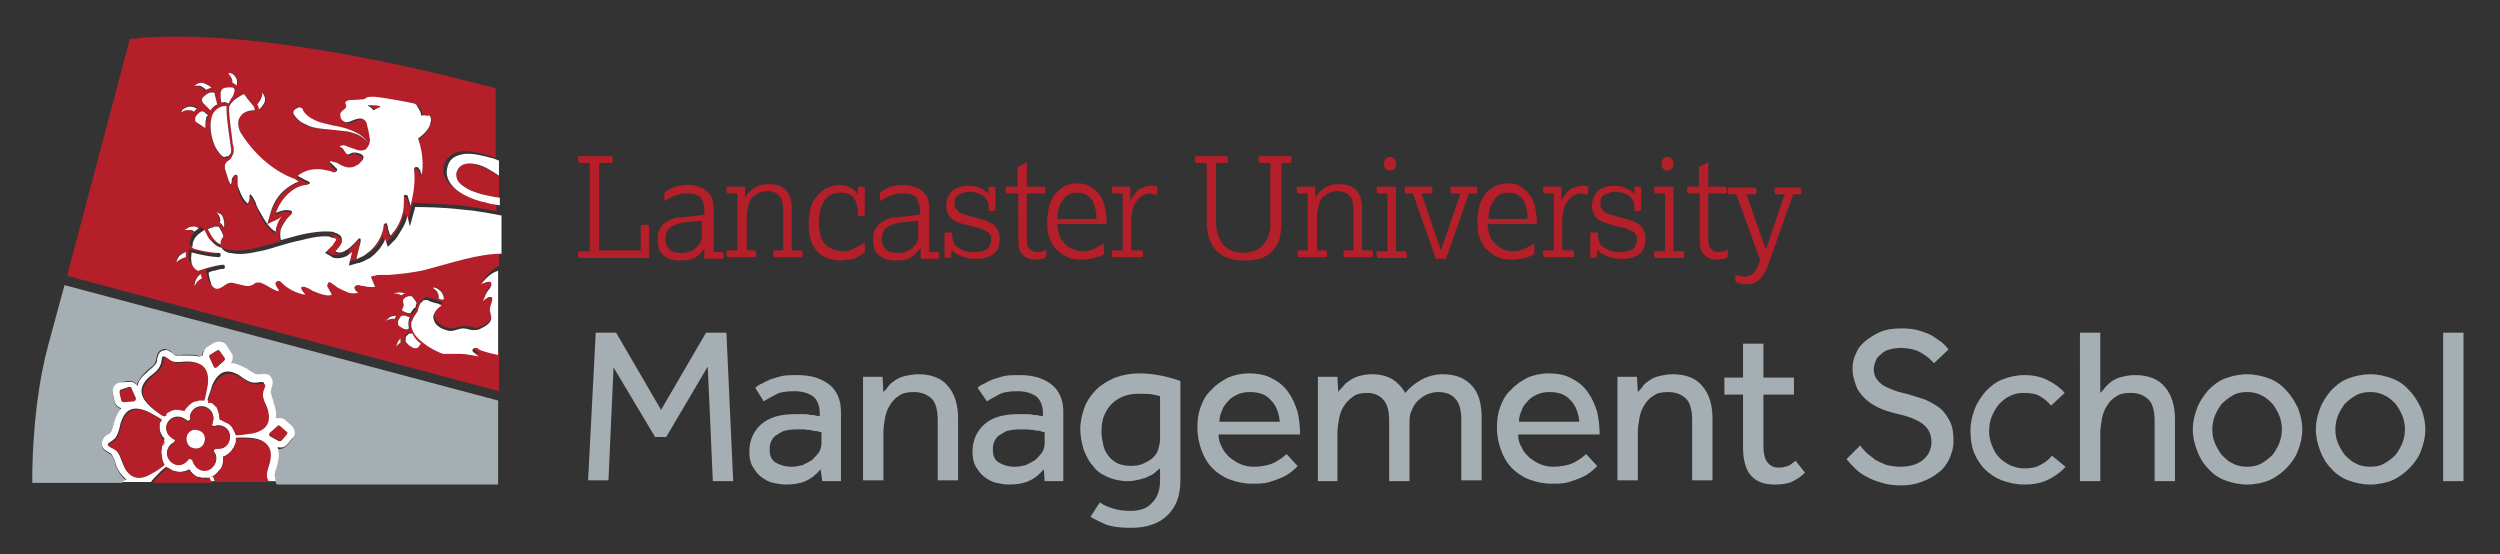 <?xml version="1.0" encoding="utf-8"?>
<!-- Generator: Adobe Illustrator 22.0.1, SVG Export Plug-In . SVG Version: 6.00 Build 0)  -->
<svg version="1.1" id="Layer_1" xmlns="http://www.w3.org/2000/svg" xmlns:xlink="http://www.w3.org/1999/xlink" x="0px" y="0px"
	 viewBox="0 0 294.6 65.3" preserveAspectRatio="xMinYMid meet" xml:space="preserve">
<rect x="0" y="0" width="294.6" height="65.3" fill="#333333" stroke="none"/>
<style type="text/css">
	.st0{fill:#B41F29;}
	.st1{fill:#A4AEB3;}
	.st2{fill:#FFFFFF;}
</style>
<g>
	<path class="st0" d="M69.5,29.6V19.2h-1.3c0-0.1-0.1-0.3-0.1-0.4c0-0.2,0-0.3,0.1-0.4h3.9c0,0.1,0.1,0.3,0.1,0.4
		c0,0.2,0,0.3-0.1,0.4h-1.5v10.3h4.9v-2.9c0.1,0,0.3-0.1,0.5-0.1c0.2,0,0.4,0,0.5,0.1v3.8h-8.3c0-0.1-0.1-0.3-0.1-0.4
		c0-0.2,0-0.3,0.1-0.4H69.5z"/>
	<path class="st0" d="M83,29.3c-0.3,0.4-0.6,0.7-1,1c-0.4,0.3-1.1,0.4-1.9,0.4c-0.8,0-1.4-0.2-1.9-0.6c-0.5-0.4-0.7-1-0.7-1.8
		c0-0.4,0-0.7,0.1-1c0.1-0.3,0.3-0.6,0.5-0.8c0.2-0.2,0.5-0.4,0.9-0.6c0.4-0.2,0.8-0.3,1.4-0.3l2.6-0.3v-0.4c0-0.3,0-0.6-0.1-0.9
		c-0.1-0.3-0.2-0.5-0.3-0.7c-0.2-0.2-0.4-0.3-0.7-0.4s-0.6-0.1-1-0.1c-0.3,0-0.6,0-0.8,0.1c-0.3,0.1-0.5,0.1-0.7,0.2
		c-0.2,0.1-0.4,0.2-0.6,0.3c-0.2,0.1-0.3,0.2-0.5,0.3v-1c0.1-0.1,0.3-0.2,0.4-0.3c0.2-0.1,0.4-0.2,0.6-0.3c0.2-0.1,0.5-0.2,0.8-0.2
		c0.3-0.1,0.7-0.1,1-0.1c0.3,0,0.6,0,0.9,0.1c0.3,0.1,0.7,0.2,1,0.4c0.3,0.2,0.6,0.5,0.8,0.8c0.2,0.4,0.3,0.9,0.3,1.5v5.1h1.1
		c0,0.1,0.1,0.3,0.1,0.4s0,0.3-0.1,0.4H83V29.3z M82.9,26l-2.2,0.2c-0.7,0.1-1.3,0.3-1.7,0.6c-0.4,0.3-0.6,0.8-0.6,1.4
		c0,0.5,0.2,0.9,0.5,1.2c0.3,0.3,0.8,0.4,1.3,0.4c0.3,0,0.6,0,0.9-0.1c0.3-0.1,0.6-0.2,0.8-0.4c0.2-0.2,0.5-0.4,0.6-0.7
		c0.2-0.3,0.2-0.6,0.2-1V26z"/>
	<path class="st0" d="M86.9,29.6v-6.8h-1.2c0-0.1-0.1-0.3-0.1-0.4s0-0.3,0.1-0.4h2.1v1.3c0.2-0.4,0.6-0.8,1-1.1
		c0.4-0.3,1-0.5,1.8-0.5c0.9,0,1.5,0.2,2,0.7c0.5,0.5,0.7,1.2,0.7,2.2v4.9h1.2c0,0.1,0.1,0.3,0.1,0.4s0,0.3-0.1,0.4h-3.3
		c0-0.1-0.1-0.3-0.1-0.4s0-0.3,0.1-0.4h1.1v-4.5c0-0.4,0-0.7-0.1-1c0-0.3-0.1-0.6-0.3-0.8c-0.1-0.2-0.3-0.4-0.6-0.5
		c-0.2-0.1-0.6-0.2-0.9-0.2c-0.3,0-0.6,0.1-0.9,0.2c-0.3,0.1-0.5,0.3-0.8,0.5c-0.2,0.2-0.4,0.6-0.5,1c-0.1,0.4-0.2,0.9-0.2,1.5v3.8
		H89c0,0.1,0.1,0.3,0.1,0.4s0,0.3-0.1,0.4h-3.3c0-0.1-0.1-0.3-0.1-0.4s0-0.3,0.1-0.4H86.9z"/>
	<path class="st0" d="M101.8,29.8c-0.1,0.1-0.3,0.2-0.4,0.3c-0.2,0.1-0.4,0.2-0.6,0.3c-0.2,0.1-0.5,0.2-0.8,0.2s-0.6,0.1-0.9,0.1
		c-0.6,0-1.2-0.1-1.7-0.3c-0.5-0.2-0.9-0.5-1.2-0.9s-0.6-0.8-0.7-1.4c-0.2-0.5-0.2-1.1-0.2-1.7c0-0.6,0.1-1.2,0.2-1.8
		c0.1-0.6,0.4-1,0.7-1.4c0.3-0.4,0.7-0.7,1.1-1c0.5-0.2,1-0.4,1.6-0.4c0.5,0,0.9,0.1,1.3,0.3c0.4,0.2,0.7,0.5,0.9,0.8V22
		c0.1,0,0.1,0,0.2,0s0.1,0,0.2,0c0.2,0,0.3,0,0.4,0.1v3.3c-0.1,0-0.3,0.1-0.4,0.1c-0.2,0-0.3,0-0.4-0.1V25c0-0.7-0.2-1.2-0.5-1.7
		c-0.3-0.4-0.9-0.6-1.5-0.6c-0.5,0-1,0.1-1.3,0.3c-0.3,0.2-0.6,0.5-0.8,0.9c-0.2,0.4-0.3,0.7-0.4,1.2c-0.1,0.4-0.1,0.8-0.1,1.2
		c0,0.6,0.1,1,0.2,1.5c0.1,0.4,0.3,0.8,0.6,1c0.3,0.3,0.6,0.5,0.9,0.6c0.3,0.1,0.7,0.2,1.1,0.2c0.3,0,0.6,0,0.8-0.1
		c0.3-0.1,0.5-0.2,0.7-0.3c0.2-0.1,0.4-0.2,0.6-0.3c0.2-0.1,0.3-0.2,0.5-0.4V29.8z"/>
	<path class="st0" d="M108.4,29.3c-0.3,0.4-0.6,0.7-1,1c-0.4,0.3-1.1,0.4-1.9,0.4c-0.8,0-1.4-0.2-1.9-0.6c-0.5-0.4-0.7-1-0.7-1.8
		c0-0.4,0-0.7,0.1-1c0.1-0.3,0.3-0.6,0.5-0.8c0.2-0.2,0.5-0.4,0.9-0.6c0.4-0.2,0.8-0.3,1.4-0.3l2.6-0.3v-0.4c0-0.3,0-0.6-0.1-0.9
		c-0.1-0.3-0.2-0.5-0.3-0.7c-0.2-0.2-0.4-0.3-0.7-0.4s-0.6-0.1-1-0.1c-0.3,0-0.6,0-0.8,0.1c-0.3,0.1-0.5,0.1-0.7,0.2
		c-0.2,0.1-0.4,0.2-0.6,0.3c-0.2,0.1-0.3,0.2-0.5,0.3v-1c0.1-0.1,0.3-0.2,0.4-0.3c0.2-0.1,0.4-0.2,0.6-0.3c0.2-0.1,0.5-0.2,0.8-0.2
		c0.3-0.1,0.7-0.1,1-0.1c0.3,0,0.6,0,0.9,0.1c0.3,0.1,0.7,0.2,1,0.4c0.3,0.2,0.6,0.5,0.8,0.8c0.2,0.4,0.3,0.9,0.3,1.5v5.1h1.1
		c0,0.1,0.1,0.3,0.1,0.4s0,0.3-0.1,0.4h-2.1V29.3z M108.4,26l-2.2,0.2c-0.7,0.1-1.3,0.3-1.7,0.6c-0.4,0.3-0.6,0.8-0.6,1.4
		c0,0.5,0.2,0.9,0.5,1.2c0.3,0.3,0.8,0.4,1.3,0.4c0.3,0,0.6,0,0.9-0.1c0.3-0.1,0.6-0.2,0.8-0.4c0.2-0.2,0.5-0.4,0.6-0.7
		c0.2-0.3,0.2-0.6,0.2-1V26z"/>
	<path class="st0" d="M111.4,27.4c0.1,0,0.1,0,0.2,0s0.1,0,0.2,0c0.1,0,0.1,0,0.2,0c0.1,0,0.1,0,0.2,0v0.3c0,0.3,0.1,0.6,0.2,0.9
		c0.1,0.3,0.3,0.5,0.6,0.6c0.2,0.2,0.5,0.3,0.8,0.4c0.3,0.1,0.7,0.1,1,0.1c0.3,0,0.5,0,0.8-0.1c0.2,0,0.4-0.1,0.6-0.2
		c0.2-0.1,0.3-0.3,0.4-0.4c0.1-0.2,0.2-0.4,0.2-0.7c0-0.2,0-0.5-0.1-0.6c-0.1-0.2-0.2-0.3-0.4-0.4c-0.2-0.1-0.4-0.2-0.6-0.3
		c-0.2-0.1-0.5-0.2-0.7-0.2l-1.5-0.4c-0.7-0.2-1.2-0.4-1.5-0.8c-0.3-0.3-0.5-0.8-0.5-1.3c0-0.4,0.1-0.8,0.2-1.1
		c0.2-0.3,0.4-0.6,0.6-0.8c0.3-0.2,0.6-0.3,0.9-0.4c0.3-0.1,0.7-0.1,1-0.1c0.6,0,1,0.1,1.4,0.3c0.4,0.2,0.7,0.4,0.9,0.7V22
		c0.1,0,0.1,0,0.2,0c0.1,0,0.1,0,0.2,0c0.2,0,0.3,0,0.4,0.1v2.7c-0.1,0-0.3,0.1-0.4,0.1c-0.2,0-0.3,0-0.4-0.1v-0.4
		c0-0.2,0-0.4-0.1-0.6c-0.1-0.2-0.2-0.4-0.4-0.6c-0.2-0.2-0.4-0.3-0.7-0.4c-0.3-0.1-0.6-0.2-1-0.2c-0.2,0-0.5,0-0.7,0.1
		s-0.4,0.1-0.6,0.2c-0.2,0.1-0.3,0.3-0.4,0.4c-0.1,0.2-0.1,0.4-0.1,0.7c0,0.2,0,0.4,0.1,0.5c0.1,0.1,0.2,0.3,0.3,0.4
		c0.1,0.1,0.3,0.2,0.5,0.3c0.2,0.1,0.4,0.1,0.7,0.2l1.4,0.4c0.4,0.1,0.8,0.2,1.1,0.4c0.3,0.1,0.6,0.3,0.7,0.5
		c0.2,0.2,0.3,0.4,0.4,0.7c0.1,0.3,0.1,0.6,0.1,0.9c0,0.4-0.1,0.7-0.2,1c-0.1,0.3-0.4,0.5-0.6,0.7c-0.3,0.2-0.6,0.3-0.9,0.4
		c-0.4,0.1-0.8,0.1-1.2,0.1c-0.6,0-1.1-0.1-1.6-0.3c-0.5-0.2-0.9-0.4-1.2-0.8v0.9c-0.1,0-0.3,0.1-0.4,0.1c-0.2,0-0.3,0-0.4-0.1V27.4
		z"/>
	<path class="st0" d="M119.9,22.8h-1.3c0-0.1-0.1-0.3-0.1-0.4s0-0.3,0.1-0.4h1.3v-2.3l1.1-0.6V22h2.1c0,0.1,0.1,0.3,0.1,0.4
		s0,0.3-0.1,0.4H121v5.4c0,0.3,0,0.6,0.1,0.8c0.1,0.2,0.2,0.3,0.3,0.4c0.2,0.2,0.5,0.3,0.8,0.3c0.3,0,0.5,0,0.7-0.1
		c0.2-0.1,0.3-0.1,0.4-0.2v0.9c-0.2,0.1-0.3,0.2-0.6,0.2c-0.2,0-0.4,0.1-0.6,0.1c-0.7,0-1.2-0.2-1.6-0.6c-0.4-0.4-0.5-0.9-0.5-1.7
		V22.8z"/>
	<path class="st0" d="M130,30c-0.3,0.2-0.7,0.3-1.1,0.4c-0.4,0.1-0.9,0.2-1.4,0.2c-0.7,0-1.4-0.1-1.9-0.4c-0.5-0.2-0.9-0.6-1.3-1
		c-0.3-0.4-0.6-0.9-0.7-1.4c-0.2-0.5-0.2-1.1-0.2-1.7s0.1-1.1,0.2-1.7c0.1-0.5,0.4-1,0.6-1.4c0.3-0.4,0.7-0.7,1.1-1
		c0.4-0.2,1-0.4,1.6-0.4c0.6,0,1.2,0.1,1.6,0.4c0.4,0.2,0.8,0.6,1.1,1c0.3,0.4,0.5,0.9,0.6,1.4c0.1,0.5,0.2,1.1,0.2,1.7v0.3h-5.8
		c0,0.4,0.1,0.8,0.2,1.2c0.1,0.4,0.3,0.7,0.6,1c0.2,0.3,0.5,0.5,0.9,0.7c0.4,0.2,0.8,0.3,1.2,0.3c0.6,0,1.1-0.1,1.5-0.3
		c0.4-0.2,0.7-0.4,1.1-0.6V30z M129.2,25.7c0-0.3,0-0.7-0.1-1c-0.1-0.4-0.2-0.7-0.3-1c-0.2-0.3-0.4-0.5-0.7-0.7
		c-0.3-0.2-0.7-0.3-1.2-0.3c-0.4,0-0.8,0.1-1.1,0.3c-0.3,0.2-0.5,0.5-0.7,0.8c-0.2,0.3-0.3,0.6-0.4,1c-0.1,0.4-0.1,0.7-0.1,1H129.2z
		"/>
	<path class="st0" d="M132.3,29.6v-6.8h-1.2c0-0.1-0.1-0.3-0.1-0.4s0-0.3,0.1-0.4h2.1v1.7c0.1-0.2,0.2-0.4,0.3-0.6
		c0.2-0.2,0.3-0.4,0.5-0.6c0.2-0.2,0.4-0.3,0.7-0.4s0.5-0.2,0.8-0.2c0.2,0,0.4,0,0.5,0c0.1,0,0.3,0.1,0.4,0.1l-0.1,1
		c-0.1,0-0.2-0.1-0.3-0.1c-0.1,0-0.3-0.1-0.6-0.1c-0.2,0-0.5,0.1-0.7,0.2c-0.2,0.1-0.5,0.3-0.7,0.6c-0.2,0.3-0.4,0.6-0.5,1
		c-0.1,0.4-0.2,0.9-0.2,1.5v3.4h1.3c0,0.1,0.1,0.3,0.1,0.4s0,0.3-0.1,0.4h-3.5c0-0.1-0.1-0.3-0.1-0.4s0-0.3,0.1-0.4H132.3z"/>
	<path class="st0" d="M142.2,19.2h-1.3c0-0.1-0.1-0.3-0.1-0.4c0-0.2,0-0.3,0.1-0.4h3.7c0,0.1,0.1,0.3,0.1,0.4c0,0.2,0,0.3-0.1,0.4
		h-1.3v7c0,0.7,0.1,1.2,0.3,1.7c0.2,0.4,0.4,0.8,0.7,1.1c0.3,0.3,0.7,0.5,1,0.6c0.4,0.1,0.8,0.2,1.2,0.2c0.4,0,0.8-0.1,1.2-0.2
		c0.4-0.1,0.7-0.3,1-0.6c0.3-0.3,0.5-0.6,0.7-1c0.2-0.4,0.3-1,0.3-1.6v-7.2h-1.3c0-0.1-0.1-0.3-0.1-0.4c0-0.2,0-0.3,0.1-0.4h3.7
		c0,0.1,0.1,0.3,0.1,0.4c0,0.2,0,0.3-0.1,0.4H151v7.2c0,0.6-0.1,1.1-0.2,1.7c-0.2,0.5-0.4,1-0.8,1.4c-0.3,0.4-0.8,0.7-1.3,0.9
		c-0.5,0.2-1.2,0.3-2,0.3c-0.8,0-1.4-0.1-2-0.3c-0.6-0.2-1-0.5-1.4-0.9c-0.4-0.4-0.6-0.9-0.8-1.4c-0.2-0.6-0.3-1.2-0.3-1.8V19.2z"/>
	<path class="st0" d="M154.1,29.6v-6.8h-1.2c0-0.1-0.1-0.3-0.1-0.4s0-0.3,0.1-0.4h2.1v1.3c0.2-0.4,0.6-0.8,1-1.1
		c0.4-0.3,1-0.5,1.8-0.5c0.9,0,1.5,0.2,2,0.7c0.5,0.5,0.7,1.2,0.7,2.2v4.9h1.2c0,0.1,0.1,0.3,0.1,0.4s0,0.3-0.1,0.4h-3.3
		c0-0.1-0.1-0.3-0.1-0.4s0-0.3,0.1-0.4h1.1v-4.5c0-0.4,0-0.7-0.1-1c0-0.3-0.1-0.6-0.3-0.8c-0.1-0.2-0.3-0.4-0.6-0.5
		c-0.2-0.1-0.6-0.2-0.9-0.2c-0.3,0-0.6,0.1-0.9,0.2c-0.3,0.1-0.5,0.3-0.8,0.5c-0.2,0.2-0.4,0.6-0.5,1c-0.1,0.4-0.2,0.9-0.2,1.5v3.8
		h1.1c0,0.1,0.1,0.3,0.1,0.4s0,0.3-0.1,0.4h-3.3c0-0.1-0.1-0.3-0.1-0.4s0-0.3,0.1-0.4H154.1z"/>
	<path class="st0" d="M163.5,29.6v-6.8h-1.2c0-0.1-0.1-0.3-0.1-0.4s0-0.3,0.1-0.4h2.2v7.6h1.2c0,0.1,0.1,0.3,0.1,0.4s0,0.3-0.1,0.4
		h-3.4c0-0.1-0.1-0.3-0.1-0.4s0-0.3,0.1-0.4H163.5z M163.8,20.1c-0.2,0-0.4-0.1-0.5-0.2c-0.2-0.2-0.2-0.4-0.2-0.6
		c0-0.3,0.1-0.5,0.2-0.6c0.2-0.2,0.3-0.2,0.5-0.2c0.2,0,0.4,0.1,0.5,0.2c0.2,0.2,0.2,0.4,0.2,0.6c0,0.3-0.1,0.5-0.2,0.6
		C164.2,20,164,20.1,163.8,20.1z"/>
	<path class="st0" d="M166.5,22.8h-0.9c0-0.1-0.1-0.3-0.1-0.4s0-0.3,0.1-0.4h3.1c0,0.1,0.1,0.3,0.1,0.4s0,0.3-0.1,0.4h-1.2l2.3,6.7
		l2.3-6.7H171c0-0.1-0.1-0.3-0.1-0.4s0-0.3,0.1-0.4h3c0,0.1,0.1,0.3,0.1,0.4s0,0.3-0.1,0.4h-0.9l-2.7,7.7h-1.2L166.5,22.8z"/>
	<path class="st0" d="M180.7,30c-0.3,0.2-0.7,0.3-1.1,0.4c-0.4,0.1-0.9,0.2-1.4,0.2c-0.7,0-1.4-0.1-1.9-0.4c-0.5-0.2-0.9-0.6-1.3-1
		c-0.3-0.4-0.6-0.9-0.7-1.4c-0.2-0.5-0.2-1.1-0.2-1.7s0.1-1.1,0.2-1.7c0.1-0.5,0.4-1,0.6-1.4c0.3-0.4,0.7-0.7,1.1-1
		c0.4-0.2,1-0.4,1.6-0.4c0.6,0,1.2,0.1,1.6,0.4c0.4,0.2,0.8,0.6,1.1,1c0.3,0.4,0.5,0.9,0.6,1.4c0.1,0.5,0.2,1.1,0.2,1.7v0.3h-5.8
		c0,0.4,0.1,0.8,0.2,1.2c0.1,0.4,0.3,0.7,0.6,1c0.2,0.3,0.5,0.5,0.9,0.7c0.4,0.2,0.8,0.3,1.2,0.3c0.6,0,1.1-0.1,1.5-0.3
		c0.4-0.2,0.7-0.4,1.1-0.6V30z M180,25.7c0-0.3,0-0.7-0.1-1c-0.1-0.4-0.2-0.7-0.3-1c-0.2-0.3-0.4-0.5-0.7-0.7
		c-0.3-0.2-0.7-0.3-1.2-0.3c-0.4,0-0.8,0.1-1.1,0.3c-0.3,0.2-0.5,0.5-0.7,0.8c-0.2,0.3-0.3,0.6-0.4,1c-0.1,0.4-0.1,0.7-0.1,1H180z"
		/>
	<path class="st0" d="M183.1,29.6v-6.8h-1.2c0-0.1-0.1-0.3-0.1-0.4s0-0.3,0.1-0.4h2.1v1.7c0.1-0.2,0.2-0.4,0.3-0.6
		c0.2-0.2,0.3-0.4,0.5-0.6c0.2-0.2,0.4-0.3,0.7-0.4s0.5-0.2,0.8-0.2c0.2,0,0.4,0,0.5,0c0.1,0,0.3,0.1,0.4,0.1l-0.1,1
		c-0.1,0-0.2-0.1-0.3-0.1c-0.1,0-0.3-0.1-0.6-0.1c-0.2,0-0.5,0.1-0.7,0.2c-0.2,0.1-0.5,0.3-0.7,0.6c-0.2,0.3-0.4,0.6-0.5,1
		c-0.1,0.4-0.2,0.9-0.2,1.5v3.4h1.3c0,0.1,0.1,0.3,0.1,0.4s0,0.3-0.1,0.4h-3.5c0-0.1-0.1-0.3-0.1-0.4s0-0.3,0.1-0.4H183.1z"/>
	<path class="st0" d="M187.5,27.4c0.1,0,0.1,0,0.2,0s0.1,0,0.2,0c0.1,0,0.1,0,0.2,0c0.1,0,0.1,0,0.2,0v0.3c0,0.3,0.1,0.6,0.2,0.9
		c0.1,0.3,0.3,0.5,0.6,0.6c0.2,0.2,0.5,0.3,0.8,0.4c0.3,0.1,0.7,0.1,1,0.1c0.3,0,0.5,0,0.8-0.1c0.2,0,0.4-0.1,0.6-0.2
		c0.2-0.1,0.3-0.3,0.4-0.4c0.1-0.2,0.2-0.4,0.2-0.7c0-0.2,0-0.5-0.1-0.6s-0.2-0.3-0.4-0.4c-0.2-0.1-0.4-0.2-0.6-0.3
		c-0.2-0.1-0.5-0.2-0.7-0.2l-1.5-0.4c-0.7-0.2-1.2-0.4-1.5-0.8c-0.3-0.3-0.5-0.8-0.5-1.3c0-0.4,0.1-0.8,0.2-1.1
		c0.2-0.3,0.4-0.6,0.6-0.8c0.3-0.2,0.6-0.3,0.9-0.4c0.3-0.1,0.7-0.1,1-0.1c0.6,0,1,0.1,1.4,0.3c0.4,0.2,0.7,0.4,0.9,0.7V22
		c0.1,0,0.1,0,0.2,0c0.1,0,0.1,0,0.2,0c0.2,0,0.3,0,0.4,0.1v2.7c-0.1,0-0.3,0.1-0.4,0.1c-0.2,0-0.3,0-0.4-0.1v-0.4
		c0-0.2,0-0.4-0.1-0.6c-0.1-0.2-0.2-0.4-0.4-0.6c-0.2-0.2-0.4-0.3-0.7-0.4c-0.3-0.1-0.6-0.2-1-0.2c-0.2,0-0.5,0-0.7,0.1
		s-0.4,0.1-0.6,0.2c-0.2,0.1-0.3,0.3-0.4,0.4c-0.1,0.2-0.1,0.4-0.1,0.7c0,0.2,0,0.4,0.1,0.5c0.1,0.1,0.2,0.3,0.3,0.4
		s0.3,0.2,0.5,0.3c0.2,0.1,0.4,0.1,0.7,0.2l1.4,0.4c0.4,0.1,0.8,0.2,1.1,0.4c0.3,0.1,0.6,0.3,0.7,0.5c0.2,0.2,0.3,0.4,0.4,0.7
		c0.1,0.3,0.1,0.6,0.1,0.9c0,0.4-0.1,0.7-0.2,1c-0.1,0.3-0.4,0.5-0.6,0.7c-0.3,0.2-0.6,0.3-0.9,0.4c-0.4,0.1-0.8,0.1-1.2,0.1
		c-0.6,0-1.1-0.1-1.6-0.3c-0.5-0.2-0.9-0.4-1.2-0.8v0.9c-0.1,0-0.3,0.1-0.4,0.1c-0.2,0-0.3,0-0.4-0.1V27.4z"/>
	<path class="st0" d="M196.2,29.6v-6.8h-1.2c0-0.1-0.1-0.3-0.1-0.4s0-0.3,0.1-0.4h2.2v7.6h1.2c0,0.1,0.1,0.3,0.1,0.4s0,0.3-0.1,0.4
		h-3.4c0-0.1-0.1-0.3-0.1-0.4s0-0.3,0.1-0.4H196.2z M196.5,20.1c-0.2,0-0.4-0.1-0.5-0.2c-0.2-0.2-0.2-0.4-0.2-0.6
		c0-0.3,0.1-0.5,0.2-0.6c0.2-0.2,0.3-0.2,0.5-0.2c0.2,0,0.4,0.1,0.5,0.2c0.2,0.2,0.2,0.4,0.2,0.6c0,0.3-0.1,0.5-0.2,0.6
		C196.9,20,196.7,20.1,196.5,20.1z"/>
	<path class="st0" d="M200.2,22.8h-1.3c0-0.1-0.1-0.3-0.1-0.4s0-0.3,0.1-0.4h1.3v-2.3l1.1-0.6V22h2.1c0,0.1,0.1,0.3,0.1,0.4
		s0,0.3-0.1,0.4h-2.1v5.4c0,0.3,0,0.6,0.1,0.8c0.1,0.2,0.2,0.3,0.3,0.4c0.2,0.2,0.5,0.3,0.8,0.3c0.3,0,0.5,0,0.7-0.1
		s0.3-0.1,0.4-0.2v0.9c-0.2,0.1-0.3,0.2-0.6,0.2c-0.2,0-0.4,0.1-0.6,0.1c-0.7,0-1.2-0.2-1.6-0.6c-0.4-0.4-0.5-0.9-0.5-1.7V22.8z"/>
	<path class="st0" d="M204.3,32.3c0.2,0.1,0.4,0.1,0.6,0.2c0.2,0,0.4,0.1,0.6,0.1c0.2,0,0.4,0,0.5-0.1c0.2,0,0.3-0.1,0.5-0.2
		c0.1-0.1,0.3-0.3,0.4-0.5c0.1-0.2,0.3-0.5,0.4-0.9l0.1-0.3l-2.8-7.7h-0.9c0-0.1-0.1-0.3-0.1-0.4s0-0.3,0.1-0.4h3.2
		c0,0.1,0.1,0.3,0.1,0.4s0,0.3-0.1,0.4h-1.1l2.3,6.5l2.2-6.5h-1.1c0-0.1-0.1-0.3-0.1-0.4s0-0.3,0.1-0.4h3c0,0.1,0.1,0.3,0.1,0.4
		s0,0.3-0.1,0.4h-0.9l-3,8.5c-0.3,0.7-0.6,1.2-0.9,1.5c-0.3,0.2-0.5,0.4-0.8,0.5c-0.3,0.1-0.6,0.1-0.9,0.1c-0.3,0-0.5,0-0.7-0.1
		c-0.2,0-0.3-0.1-0.5-0.2V32.3z"/>
</g>
<g>
	<path class="st1" d="M70.2,39.2h2.4l5.3,9.1l5.3-9.1h2.4l0.8,17.5H84l-0.6-13.5l-4.9,8.3h-1.3l-4.9-8.2l-0.6,13.3h-2.4L70.2,39.2z"
		/>
	<path class="st1" d="M96.7,55.3c-0.5,0.6-1.1,1.1-1.8,1.4c-0.7,0.3-1.5,0.4-2.3,0.4c-0.5,0-1-0.1-1.5-0.2c-0.5-0.1-1-0.4-1.4-0.7
		c-0.4-0.3-0.7-0.7-1-1.2c-0.3-0.5-0.4-1.1-0.4-1.8c0-1.3,0.5-2.4,1.4-3.2c0.9-0.8,2.2-1.2,4-1.2c0.3,0,0.6,0,0.9,0
		c0.3,0,0.6,0,0.9,0.1c0.3,0,0.5,0,0.7,0.1c0.2,0,0.4,0,0.4,0.1v-0.4c0-0.9-0.3-1.6-0.8-2c-0.6-0.4-1.3-0.6-2.2-0.6
		c-0.9,0-1.7,0.1-2.2,0.4c-0.5,0.3-1,0.5-1.4,0.8L89,45.7c0.2-0.2,0.5-0.4,0.8-0.5c0.3-0.2,0.6-0.3,1-0.5c0.4-0.1,0.9-0.3,1.4-0.4
		c0.5-0.1,1.1-0.1,1.8-0.1c1.6,0,2.8,0.4,3.7,1.1s1.4,1.8,1.4,3.2v7.1c0,0.4,0,0.8,0,1.1h-2.2L96.7,55.3z M96.7,50.9
		c-0.1,0-0.2,0-0.4-0.1c-0.2,0-0.4,0-0.7-0.1s-0.5,0-0.8-0.1c-0.3,0-0.6,0-0.9,0c-0.7,0-1.2,0.1-1.6,0.2c-0.4,0.2-0.7,0.4-1,0.6
		c-0.2,0.2-0.4,0.5-0.5,0.8c-0.1,0.3-0.1,0.6-0.1,0.8c0,0.7,0.2,1.2,0.7,1.5c0.5,0.3,1.1,0.5,1.9,0.5c0.5,0,0.9-0.1,1.3-0.2
		c0.4-0.2,0.8-0.4,1.1-0.6c0.3-0.3,0.6-0.6,0.8-0.9c0.2-0.3,0.3-0.7,0.3-1.1V50.9z"/>
	<path class="st1" d="M101.7,56.7v-11c0-0.4,0-0.8,0-1.3h2.3l0.1,1.8c0.2-0.2,0.4-0.4,0.6-0.7c0.2-0.3,0.5-0.5,0.8-0.7
		s0.7-0.4,1.2-0.5c0.4-0.1,1-0.2,1.5-0.2c1.6,0,2.8,0.5,3.5,1.4c0.8,0.9,1.2,2.2,1.2,3.8v7.3h-2.4v-7.1c0-1.1-0.2-2-0.7-2.5
		c-0.5-0.5-1.2-0.8-2.1-0.8c-0.7,0-1.3,0.1-1.7,0.4c-0.5,0.3-0.8,0.6-1.1,1.1c-0.3,0.4-0.5,1-0.6,1.5c-0.1,0.6-0.2,1.2-0.2,1.7v5.7
		H101.7z"/>
	<path class="st1" d="M123,55.3c-0.5,0.6-1.1,1.1-1.8,1.4c-0.7,0.3-1.5,0.4-2.3,0.4c-0.5,0-1-0.1-1.5-0.2c-0.5-0.1-1-0.4-1.4-0.7
		c-0.4-0.3-0.7-0.7-1-1.2c-0.3-0.5-0.4-1.1-0.4-1.8c0-1.3,0.5-2.4,1.4-3.2c0.9-0.8,2.2-1.2,4-1.2c0.3,0,0.6,0,0.9,0
		c0.3,0,0.6,0,0.9,0.1c0.3,0,0.5,0,0.7,0.1c0.2,0,0.4,0,0.4,0.1v-0.4c0-0.9-0.3-1.6-0.8-2c-0.6-0.4-1.3-0.6-2.2-0.6
		c-0.9,0-1.7,0.1-2.2,0.4s-1,0.5-1.4,0.8l-1.1-1.6c0.2-0.2,0.5-0.4,0.8-0.5c0.3-0.2,0.6-0.3,1-0.5c0.4-0.1,0.9-0.3,1.4-0.4
		c0.5-0.1,1.1-0.1,1.8-0.1c1.6,0,2.8,0.4,3.7,1.1s1.4,1.8,1.4,3.2v7.1c0,0.4,0,0.8,0,1.1h-2.2L123,55.3z M123,50.9
		c-0.1,0-0.2,0-0.4-0.1s-0.4,0-0.7-0.1s-0.5,0-0.8-0.1c-0.3,0-0.6,0-0.9,0c-0.7,0-1.2,0.1-1.6,0.2c-0.4,0.2-0.7,0.4-1,0.6
		c-0.2,0.2-0.4,0.5-0.5,0.8c-0.1,0.3-0.1,0.6-0.1,0.8c0,0.7,0.2,1.2,0.7,1.5c0.5,0.3,1.1,0.5,1.9,0.5c0.5,0,0.9-0.1,1.3-0.2
		c0.4-0.2,0.8-0.4,1.1-0.6c0.3-0.3,0.6-0.6,0.8-0.9c0.2-0.3,0.3-0.7,0.3-1.1V50.9z"/>
	<path class="st1" d="M129.6,59.2c0.4,0.3,0.9,0.5,1.5,0.7c0.6,0.2,1.3,0.3,2.1,0.3c1.2,0,2-0.3,2.6-1c0.6-0.6,0.9-1.5,0.9-2.5v-1.5
		c-0.1,0.1-0.3,0.2-0.5,0.4c-0.2,0.2-0.5,0.4-0.8,0.5c-0.3,0.2-0.7,0.3-1.1,0.4c-0.4,0.1-0.9,0.2-1.4,0.2c-0.9,0-1.7-0.2-2.4-0.5
		c-0.7-0.3-1.3-0.7-1.7-1.3c-0.5-0.5-0.8-1.2-1.1-1.9c-0.2-0.7-0.4-1.6-0.4-2.4c0-0.9,0.2-1.8,0.5-2.6c0.3-0.8,0.8-1.5,1.4-2.1
		c0.6-0.6,1.3-1,2.2-1.4c0.8-0.3,1.8-0.5,2.8-0.5c1,0,1.9,0.1,2.8,0.3c0.9,0.2,1.6,0.4,2.1,0.6v11.7c0,1.8-0.5,3.1-1.5,4.1
		c-1,1-2.5,1.5-4.3,1.5c-1.2,0-2.2-0.1-3-0.4c-0.7-0.3-1.3-0.6-1.8-0.9L129.6,59.2z M136.7,46.7c-0.2-0.1-0.4-0.1-0.8-0.2
		c-0.4-0.1-0.9-0.1-1.7-0.1c-0.7,0-1.3,0.1-1.8,0.3c-0.5,0.2-1,0.5-1.4,0.9c-0.4,0.4-0.7,0.9-0.9,1.4c-0.2,0.5-0.3,1.1-0.3,1.8
		c0,0.6,0.1,1.1,0.2,1.6c0.1,0.5,0.3,0.9,0.6,1.3c0.3,0.4,0.7,0.7,1.1,0.9s1,0.3,1.6,0.3c0.6,0,1.1-0.1,1.5-0.3
		c0.4-0.2,0.8-0.4,1.1-0.7c0.3-0.3,0.5-0.6,0.6-1c0.1-0.4,0.2-0.7,0.2-1.1V46.7z"/>
	<path class="st1" d="M152.9,54.9c-0.1,0.2-0.4,0.4-0.6,0.6c-0.3,0.2-0.6,0.5-1.1,0.7c-0.4,0.2-1,0.4-1.6,0.6
		c-0.6,0.2-1.3,0.2-2.1,0.2c-0.9,0-1.8-0.2-2.6-0.5c-0.8-0.3-1.5-0.8-2-1.3c-0.6-0.6-1-1.3-1.3-2.1c-0.3-0.8-0.5-1.7-0.5-2.7
		c0-0.9,0.1-1.7,0.4-2.5c0.3-0.8,0.7-1.5,1.3-2c0.5-0.6,1.2-1,1.9-1.4c0.7-0.3,1.6-0.5,2.5-0.5c1.1,0,2,0.2,2.7,0.6
		c0.8,0.4,1.4,0.9,1.9,1.6c0.5,0.7,0.8,1.4,1.1,2.3c0.2,0.9,0.3,1.8,0.3,2.7h-9.6c0,0.5,0.1,1,0.4,1.5c0.2,0.5,0.5,0.8,0.9,1.2
		c0.4,0.3,0.8,0.6,1.3,0.8s1,0.3,1.5,0.3c1,0,1.9-0.2,2.5-0.5c0.7-0.4,1.1-0.7,1.4-1L152.9,54.9z M150.8,49.6
		c-0.1-0.9-0.4-1.8-1-2.4c-0.6-0.7-1.4-1-2.5-1c-0.6,0-1.1,0.1-1.5,0.3c-0.4,0.2-0.8,0.4-1.1,0.8c-0.3,0.3-0.6,0.7-0.7,1.1
		c-0.2,0.4-0.3,0.8-0.3,1.3H150.8z"/>
	<path class="st1" d="M155.3,56.7v-11c0-0.4,0-0.8,0-1.3h2.3l0.1,1.8c0.1-0.2,0.3-0.4,0.6-0.7c0.2-0.3,0.5-0.5,0.8-0.7
		c0.3-0.2,0.7-0.4,1.1-0.5c0.4-0.1,0.9-0.2,1.5-0.2c0.9,0,1.7,0.2,2.4,0.6c0.6,0.4,1.1,0.9,1.5,1.6c0.5-0.6,1.1-1.1,1.8-1.5
		c0.7-0.4,1.6-0.7,2.6-0.7c1.6,0,2.7,0.5,3.5,1.4c0.8,0.9,1.1,2.2,1.1,3.8v7.3h-2.4v-7.1c0-1.1-0.2-2-0.7-2.5
		c-0.4-0.5-1.1-0.8-2-0.8c-0.5,0-0.9,0.1-1.4,0.3c-0.4,0.2-0.8,0.5-1.1,0.8c-0.3,0.3-0.5,0.7-0.7,1.2c-0.2,0.4-0.2,0.9-0.2,1.4v6.8
		h-2.4v-7.1c0-1.1-0.2-2-0.7-2.5c-0.4-0.5-1.1-0.8-1.9-0.8c-0.6,0-1.2,0.1-1.6,0.4c-0.4,0.3-0.8,0.6-1.1,1.1c-0.3,0.4-0.5,1-0.6,1.5
		c-0.1,0.6-0.2,1.2-0.2,1.7v5.7H155.3z"/>
	<path class="st1" d="M188.2,54.9c-0.1,0.2-0.4,0.4-0.6,0.6c-0.3,0.2-0.6,0.5-1.1,0.7c-0.4,0.2-1,0.4-1.6,0.6
		c-0.6,0.2-1.3,0.2-2.1,0.2c-0.9,0-1.8-0.2-2.6-0.5c-0.8-0.3-1.5-0.8-2-1.3c-0.6-0.6-1-1.3-1.3-2.1c-0.3-0.8-0.5-1.7-0.5-2.7
		c0-0.9,0.1-1.7,0.4-2.5c0.3-0.8,0.7-1.5,1.3-2c0.5-0.6,1.2-1,1.9-1.4c0.7-0.3,1.6-0.5,2.5-0.5c1.1,0,2,0.2,2.7,0.6
		c0.8,0.4,1.4,0.9,1.9,1.6c0.5,0.7,0.8,1.4,1.1,2.3c0.2,0.9,0.3,1.8,0.3,2.7h-9.6c0,0.5,0.1,1,0.4,1.5c0.2,0.5,0.5,0.8,0.9,1.2
		c0.4,0.3,0.8,0.6,1.3,0.8s1,0.3,1.5,0.3c1,0,1.9-0.2,2.5-0.5c0.7-0.4,1.1-0.7,1.4-1L188.2,54.9z M186.1,49.6
		c-0.1-0.9-0.4-1.8-1-2.4c-0.6-0.7-1.4-1-2.5-1c-0.6,0-1.1,0.1-1.5,0.3c-0.4,0.2-0.8,0.4-1.1,0.8c-0.3,0.3-0.6,0.7-0.7,1.1
		c-0.2,0.4-0.3,0.8-0.3,1.3H186.1z"/>
	<path class="st1" d="M190.6,56.7v-11c0-0.4,0-0.8,0-1.3h2.3l0.1,1.8c0.2-0.2,0.4-0.4,0.6-0.7c0.2-0.3,0.5-0.5,0.8-0.7
		s0.7-0.4,1.2-0.5c0.4-0.1,1-0.2,1.5-0.2c1.6,0,2.8,0.5,3.5,1.4c0.8,0.9,1.2,2.2,1.2,3.8v7.3h-2.4v-7.1c0-1.1-0.2-2-0.7-2.5
		c-0.5-0.5-1.2-0.8-2.1-0.8c-0.7,0-1.3,0.1-1.7,0.4c-0.5,0.3-0.8,0.6-1.1,1.1c-0.3,0.4-0.5,1-0.6,1.5c-0.1,0.6-0.2,1.2-0.2,1.7v5.7
		H190.6z"/>
	<path class="st1" d="M205.4,46.5h-2.2v-2h2.2v-4h2.4v4h3.6v2h-3.6v6c0,1,0.2,1.7,0.5,2c0.3,0.4,0.7,0.6,1.3,0.6
		c0.5,0,0.8-0.1,1.1-0.2c0.3-0.1,0.6-0.4,0.9-0.6l1.1,1.4c-0.5,0.5-1,0.8-1.6,1.1c-0.5,0.2-1.2,0.3-1.9,0.3c-1.3,0-2.2-0.3-2.9-1.1
		c-0.6-0.7-0.9-1.8-0.9-3.3V46.5z"/>
	<path class="st1" d="M219.2,52.5c0.2,0.3,0.5,0.6,0.8,0.9c0.3,0.3,0.7,0.5,1,0.8c0.4,0.2,0.8,0.4,1.3,0.6c0.5,0.1,1,0.2,1.6,0.2
		c1.2,0,2.1-0.3,2.7-0.8c0.6-0.5,1-1.2,1-2.1c0-1-0.4-1.7-1.1-2.2c-0.7-0.5-1.8-0.9-3.2-1.2c-0.8-0.2-1.4-0.4-2-0.7
		c-0.6-0.3-1.1-0.6-1.6-1.1c-0.4-0.4-0.8-0.9-1-1.5c-0.2-0.6-0.4-1.2-0.4-1.9c0-0.6,0.1-1.3,0.4-1.8c0.2-0.6,0.6-1.1,1.1-1.5
		c0.5-0.4,1.1-0.8,1.8-1.1c0.7-0.3,1.6-0.4,2.5-0.4c0.9,0,1.6,0.1,2.2,0.3c0.6,0.2,1.2,0.4,1.6,0.7c0.4,0.3,0.8,0.5,1.1,0.8
		c0.3,0.3,0.5,0.5,0.6,0.7l-1.7,1.6c-0.1-0.1-0.3-0.3-0.5-0.5c-0.2-0.2-0.5-0.4-0.8-0.6c-0.3-0.2-0.7-0.4-1.1-0.5
		c-0.4-0.1-0.9-0.2-1.5-0.2s-1,0.1-1.4,0.2c-0.4,0.1-0.7,0.3-1,0.6c-0.3,0.2-0.5,0.5-0.6,0.8c-0.1,0.3-0.2,0.6-0.2,0.9
		c0,0.4,0.1,0.8,0.3,1.1c0.2,0.3,0.5,0.6,0.8,0.8c0.3,0.2,0.8,0.4,1.3,0.6c0.5,0.2,1.1,0.3,1.8,0.5c0.6,0.2,1.3,0.4,1.9,0.6
		c0.6,0.3,1.2,0.6,1.7,1c0.5,0.4,0.9,1,1.2,1.6c0.3,0.6,0.4,1.4,0.4,2.3c0,0.8-0.2,1.4-0.5,2.1c-0.3,0.6-0.7,1.2-1.3,1.6
		c-0.6,0.5-1.2,0.8-2,1.1c-0.8,0.3-1.6,0.4-2.4,0.4c-0.8,0-1.6-0.1-2.2-0.3c-0.7-0.2-1.3-0.4-1.8-0.7c-0.6-0.3-1-0.6-1.4-1
		c-0.4-0.4-0.7-0.7-1-1.1L219.2,52.5z"/>
	<path class="st1" d="M243.4,55c-0.5,0.6-1.2,1.1-2,1.5c-0.8,0.4-1.7,0.6-2.8,0.6c-1,0-1.9-0.2-2.7-0.5c-0.8-0.3-1.5-0.8-2-1.3
		c-0.6-0.6-1-1.3-1.3-2c-0.3-0.8-0.4-1.7-0.4-2.6c0-0.9,0.2-1.7,0.5-2.5c0.3-0.8,0.8-1.5,1.3-2.1c0.6-0.6,1.2-1.1,2-1.4
		c0.8-0.3,1.6-0.5,2.6-0.5c1,0,1.9,0.2,2.7,0.6c0.8,0.4,1.5,0.9,2,1.5l-1.6,1.5c-0.4-0.5-0.8-0.8-1.3-1.1c-0.5-0.3-1.1-0.4-1.9-0.4
		c-0.6,0-1.2,0.1-1.7,0.4c-0.5,0.2-0.9,0.6-1.3,1c-0.3,0.4-0.6,0.9-0.8,1.4c-0.2,0.5-0.3,1.1-0.3,1.7c0,0.6,0.1,1.1,0.3,1.6
		c0.2,0.5,0.4,1,0.8,1.4c0.3,0.4,0.8,0.7,1.3,1c0.5,0.2,1.1,0.4,1.7,0.4c0.7,0,1.4-0.1,1.9-0.4c0.6-0.3,1-0.6,1.4-1.1L243.4,55z"/>
	<path class="st1" d="M245.2,39.2h2.3v7.1c0.2-0.2,0.4-0.4,0.6-0.7c0.2-0.2,0.5-0.5,0.8-0.7s0.7-0.4,1.2-0.5
		c0.4-0.1,0.9-0.2,1.5-0.2c1.6,0,2.8,0.5,3.5,1.4c0.8,0.9,1.2,2.2,1.2,3.8v7.3h-2.4v-7.1c0-1.1-0.2-2-0.7-2.5
		c-0.5-0.5-1.2-0.8-2.1-0.8c-0.7,0-1.3,0.1-1.7,0.4c-0.5,0.3-0.8,0.6-1.1,1.1c-0.3,0.4-0.5,1-0.6,1.5c-0.1,0.6-0.2,1.2-0.2,1.7v5.7
		h-2.4V39.2z"/>
	<path class="st1" d="M264.8,57.1c-0.9,0-1.8-0.2-2.6-0.5c-0.8-0.3-1.5-0.8-2-1.4c-0.6-0.6-1-1.3-1.3-2.1c-0.3-0.8-0.5-1.6-0.5-2.5
		s0.2-1.7,0.5-2.5c0.3-0.8,0.8-1.5,1.3-2.1c0.6-0.6,1.2-1.1,2-1.4c0.8-0.3,1.7-0.5,2.6-0.5c0.9,0,1.8,0.2,2.6,0.5
		c0.8,0.3,1.5,0.8,2,1.4c0.6,0.6,1,1.3,1.4,2.1c0.3,0.8,0.5,1.6,0.5,2.5s-0.2,1.7-0.5,2.5c-0.3,0.8-0.8,1.5-1.4,2.1
		c-0.6,0.6-1.3,1.1-2,1.4S265.7,57.1,264.8,57.1z M264.8,55c0.6,0,1.2-0.1,1.7-0.4c0.5-0.3,0.9-0.6,1.3-1c0.3-0.4,0.6-0.9,0.8-1.4
		c0.2-0.5,0.3-1.1,0.3-1.6c0-0.5-0.1-1.1-0.3-1.6c-0.2-0.5-0.5-1-0.8-1.4c-0.4-0.4-0.8-0.8-1.3-1c-0.5-0.3-1.1-0.4-1.7-0.4
		c-0.6,0-1.2,0.1-1.7,0.4c-0.5,0.3-0.9,0.6-1.3,1c-0.3,0.4-0.6,0.9-0.8,1.4c-0.2,0.5-0.3,1.1-0.3,1.6c0,0.6,0.1,1.1,0.3,1.6
		c0.2,0.5,0.5,1,0.8,1.4c0.4,0.4,0.8,0.8,1.3,1C263.6,54.9,264.2,55,264.8,55z"/>
	<path class="st1" d="M279.3,57.1c-0.9,0-1.8-0.2-2.6-0.5c-0.8-0.3-1.5-0.8-2-1.4c-0.6-0.6-1-1.3-1.3-2.1c-0.3-0.8-0.5-1.6-0.5-2.5
		s0.2-1.7,0.5-2.5c0.3-0.8,0.8-1.5,1.3-2.1c0.6-0.6,1.2-1.1,2-1.4c0.8-0.3,1.7-0.5,2.6-0.5c0.9,0,1.8,0.2,2.6,0.5
		c0.8,0.3,1.5,0.8,2,1.4c0.6,0.6,1,1.3,1.4,2.1c0.3,0.8,0.5,1.6,0.5,2.5s-0.2,1.7-0.5,2.5c-0.3,0.8-0.8,1.5-1.4,2.1
		c-0.6,0.6-1.3,1.1-2,1.4S280.2,57.1,279.3,57.1z M279.3,55c0.6,0,1.2-0.1,1.7-0.4c0.5-0.3,0.9-0.6,1.3-1c0.3-0.4,0.6-0.9,0.8-1.4
		c0.2-0.5,0.3-1.1,0.3-1.6c0-0.5-0.1-1.1-0.3-1.6c-0.2-0.5-0.5-1-0.8-1.4c-0.4-0.4-0.8-0.8-1.3-1c-0.5-0.3-1.1-0.4-1.7-0.4
		c-0.6,0-1.2,0.1-1.7,0.4c-0.5,0.3-0.9,0.6-1.3,1c-0.3,0.4-0.6,0.9-0.8,1.4c-0.2,0.5-0.3,1.1-0.3,1.6c0,0.6,0.1,1.1,0.3,1.6
		c0.2,0.5,0.5,1,0.8,1.4c0.4,0.4,0.8,0.8,1.3,1C278.1,54.9,278.7,55,279.3,55z"/>
	<path class="st1" d="M287.9,39.2h2.4v17.5h-2.4V39.2z"/>
</g>
<path class="st1" d="M7.6,33.6l-1.9,7c-1.1,4-1.9,9.7-1.9,16.3h10.6c0.1-0.2,0.3-0.3,0.5-0.3c-0.5-0.3-0.9-0.9-1.2-1.6
	c-0.1-0.1-0.1-0.2-0.1-0.4c-0.1-0.3-0.3-0.8-0.5-1c-0.1-0.1-0.2-0.1-0.3-0.2c-0.3-0.2-0.8-0.4-0.8-1l0,0l0,0c0-0.6,0.4-0.9,0.7-1.1
	c0.1-0.1,0.2-0.2,0.3-0.2c0.2-0.2,0.3-0.7,0.4-1c0-0.1,0.1-0.3,0.1-0.4c0.2-0.7,0.5-1.2,0.8-1.5l0,0c-0.4-0.1-0.7-0.4-0.8-0.8
	l-0.2-0.9c-0.1-0.3,0-0.6,0.1-0.8c0.1-0.2,0.4-0.4,0.6-0.5l0.9-0.3c0.2,0,0.4,0,0.6,0c0.3,0.1,0.5,0.2,0.6,0.5
	c0.2-0.6,0.6-1.1,1.1-1.6c0.1-0.1,0.2-0.2,0.3-0.3c0.3-0.2,0.7-0.5,0.8-0.8c0-0.1,0.1-0.2,0.1-0.4c0.1-0.3,0.1-0.9,0.7-1.1l0,0l0,0
	c0.2-0.1,0.4-0.1,0.6,0c0.3,0.1,0.5,0.2,0.6,0.4c0.1,0.1,0.2,0.2,0.3,0.2c0,0,0.1,0,0.1,0c0.3,0.1,0.7,0,1,0c0.1,0,0.3,0,0.4,0
	c0.5,0,0.9,0,1.2,0.1c0.1,0,0.3,0.1,0.5,0.2c0-0.4,0.1-0.8,0.5-1l0.8-0.5c0.3-0.2,0.6-0.2,0.9-0.1c0.3,0.1,0.5,0.2,0.6,0.4l0.5,0.8
	c0.2,0.2,0.2,0.5,0.2,0.8c0,0.2-0.1,0.3-0.2,0.5c0.3,0,0.5,0,0.7,0.1c0.4,0.1,0.7,0.3,1.1,0.5c0.1,0.1,0.2,0.1,0.3,0.2
	c0.3,0.2,0.6,0.4,0.9,0.5c0,0,0.1,0,0.1,0c0.1,0,0.3,0,0.4,0c0.2,0,0.5-0.1,0.7,0c0.2,0.1,0.4,0.2,0.5,0.3l-0.1,0.1l0,0l0.1-0.1
	c0.4,0.5,0.2,1,0.1,1.3c-0.1,0.1-0.1,0.3-0.1,0.4c0,0.3,0.2,0.7,0.3,1.1c0.1,0.1,0.1,0.3,0.1,0.4c0.2,0.6,0.3,1.2,0.2,1.7
	c0.2-0.1,0.5-0.1,0.7,0c0.1,0,0.3,0.1,0.4,0.2l0.7,0.6c0.2,0.2,0.4,0.4,0.4,0.7c0,0.3,0,0.6-0.2,0.8l-0.6,0.7
	c-0.3,0.3-0.7,0.5-1.1,0.4c0,0-0.1,0-0.1,0c0.2,0.5,0.2,1.1,0,2c0,0.1-0.1,0.3-0.1,0.4c-0.1,0.3-0.2,0.8-0.2,1.1
	c0,0.1,0.1,0.2,0.2,0.4c0,0.1,0.1,0.2,0.1,0.3h22.9h1.2h1.1h0.2h0.7v-0.5v-0.8V55v-0.5v-7.3L7.6,33.6z"/>
<path class="st0" d="M43.9,12.3c-0.1,0-0.2,0-0.3,0c0,0-0.1,0-0.1,0l0,0c-0.2,0.1,0.1,0.2,0.2,0.2c0.1,0.1,0.3,0.2,0.4,0.4
	c0,0,0,0,0,0l0.1,0c0,0,0.2-0.1,0.4-0.2c0.1,0,0.5-0.2,0.5-0.3C44.9,12.3,44,12.3,43.9,12.3z"/>
<path class="st0" d="M7.9,32.5l50.9,13.6v-4.6c-0.1,0-0.1,0-0.2,0c-0.2,0-0.5-0.1-0.8-0.2c-0.4-0.1-0.7-0.2-1-0.3
	c-0.3-0.1-0.4-0.1-0.4-0.2c0,0-0.1,0-0.1-0.1c0,0-0.1,0-0.2,0c-0.1,0-0.1,0-0.2,0.1c0,0,0,0.1-0.1,0.1c0,0.1,0,0.2,0,0.2
	c0,0.1,0.1,0.1,0.1,0.1c0,0,0.6,0.5,0.6,0.5c-0.5-0.1-1.6-0.2-2.1-0.3c-0.5,0-1.8,0-2,0c0,0-0.1,0-0.1,0c-0.3-0.1-1.1-0.4-1.8-0.9
	c-0.8-0.5-1.5-1.1-1.8-1.9c-0.1-0.2-0.2-0.6-0.1-1c0-0.1,0-0.1,0.1-0.2c0.1-0.3,0.4-0.6,0.6-1c0.2-0.4,0.2-0.7,0.3-0.9
	c0.1-0.1,0.2-0.2,0.3-0.3c0,0,0.1-0.1,0.1-0.1l0,0c0.3-0.1,0.6,0,0.6,0c0,0,0.8,0.2,1.2,0.4c0.1,0,0.1,0,0.2,0.1
	c0.1,0,0.1,0,0.1,0.1l0,0c0,0,0,0.1-0.1,0.1l0,0c-0.1,0-0.7,0.4-0.8,1c-0.1,0.2,0,0.5,0.1,0.8c0.3,0.5,0.9,0.9,1.4,1
	c0.2,0,0.3,0.1,0.5,0.1c0.5,0,1-0.3,1.5-0.3c0.4,0,0.8,0.1,1.1,0.2c0.3,0.1,0.6,0,0.8-0.1c0.4-0.1,0.8-0.4,1.1-0.7
	c0.3-0.4,0.3-0.7,0.2-1.2c-0.1-0.5,0.1-1,0.2-1.5c0-0.1,0-0.1,0-0.2c0,0,0-0.1,0-0.1c0,0-0.1-0.1-0.1-0.1c-0.1,0-0.1,0-0.2,0
	c0,0-0.1,0-0.1,0c0,0-0.3,0.2-0.7,0.5c0.1-0.4,0.3-0.8,0.5-1.1c0.1-0.2,0.2-0.3,0.3-0.4c0.1-0.1,0.1-0.2,0.1-0.2
	c0,0,0.1-0.1,0.1-0.2c0-0.1,0-0.1,0-0.2c0-0.1-0.1-0.1-0.2-0.2c0,0-0.1,0-0.1,0c-0.2,0-0.4,0.1-0.7,0.2c-0.1,0-0.1,0.1-0.2,0.1
	c0.3-0.4,1-1.3,2-1.9v-1.8c-2.8,0-5.9,1.1-9,1.9c-1.6,0.4-3.2,0.6-4.3,0.6c-0.6,0-1,0-1.3,0c-0.2,0-0.3,0.1-0.4,0.1
	c0,0-0.3,0.1-0.4,0.1l0.5,1.2c-0.2,0.1-0.7,0.2-1.4-0.1c-0.1,0-0.3-0.1-0.4-0.1c0,0-0.1,0-0.1,0c-0.1,0-0.1,0-0.2,0
	c-0.1,0-0.1,0-0.2,0.1c0,0-0.1,0.1-0.1,0.1c0,0.1,0,0.2,0,0.2c0,0,0.1,0.2,0.4,0.5c-0.3,0.1-0.7,0.1-1.1,0c-0.5-0.1-1-0.4-1.3-0.6
	c-0.2-0.1-0.3-0.2-0.4-0.3c-0.1-0.1-0.2-0.1-0.2-0.1c0,0-0.1-0.1-0.3-0.2c-0.1,0-0.2,0-0.2,0c-0.1,0-0.1,0.1-0.1,0.2
	c0,0.1,0,0.2,0,0.3c0,0,0.2,0.4,0.5,0.9c-0.3,0.1-0.7,0.1-1.1,0c-0.4-0.1-0.8-0.3-1.1-0.4c-0.2-0.1-0.3-0.1-0.4-0.2
	c-0.1,0-0.1-0.1-0.1-0.1c0,0-0.3-0.2-0.5-0.2c-0.1,0-0.2,0-0.3,0c-0.1,0-0.1,0.1-0.1,0.1c0,0.1,0,0.2,0.1,0.3
	c0.1,0.2,0.3,0.4,0.4,0.5c-0.2,0-0.4,0-0.6-0.1c-0.8-0.2-1.8-0.7-2.2-1.3c0,0-0.1-0.1-0.1-0.1c0-0.1-0.1-0.1-0.2-0.1
	c-0.1,0-0.2,0-0.3,0.1c0,0-0.1,0.1-0.1,0.1c0,0.1,0,0.2,0,0.3c0.1,0.2,0.2,0.3,0.3,0.5c0,0.1,0.1,0.1,0.1,0.2c-0.1,0-0.1,0-0.2,0
	c-0.3-0.1-0.7-0.3-1.2-0.6c-0.4-0.2-0.6-0.3-0.8-0.4c-0.1,0-0.3,0-0.4,0c-0.1,0-0.2,0.1-0.4,0.2c-0.2,0.2-0.4,0.2-0.6,0.2
	c-0.1,0-0.2,0-0.2,0c0,0-0.1,0-0.1,0l0,0l-1.3-0.3c-0.5-0.1-0.9,0-1.2,0.2c-0.5,0.4-0.8,0.5-1.1,0.4c-0.3-0.1-0.4-0.3-0.5-0.5
	c-0.1-0.3-0.2-0.7-0.3-1.1c0-0.1,0-0.2,0-0.2c0,0,0,0,0-0.1c0.3-0.1,0.5-0.1,0.7-0.2c0.3-0.1,0.6-0.1,0.8-0.2c0.1,0,0.2,0,0.2,0l0,0
	c0.1,0,0.2-0.1,0.2-0.2c0,0,0-0.1,0-0.1c0-0.1-0.1-0.2-0.2-0.2c0,0-0.1,0-0.1,0c0,0-1.1,0.1-2.8,0.7c0,0-0.1,0-0.1,0
	c-0.2,0-0.5-0.3-0.7-0.8c-0.1-0.4-0.1-0.9,0-1.4c0.1,0,0.1,0,0.2,0.1c1.9,0.5,3,0.5,3,0.5c0.1,0,0.2-0.1,0.2-0.2l0-0.1
	c0-0.1-0.1-0.2-0.2-0.2l-0.1,0c-0.1,0-1.1,0-2.9-0.5c-0.1,0-0.2,0-0.2-0.1c0-0.1,0-0.2,0.1-0.3c0-0.2,0.1-0.3,0.1-0.5
	c0.2-0.6,0.8-1.1,1.3-1.3c0.1,0.2,0.2,0.4,0.3,0.6c0.2,0.3,0.4,0.6,0.7,0.9c0.3,0.2,0.6,0.4,1,0.6c0.2,0.3,0.5,0.5,0.9,0.6
	c0.3,0.1,0.5,0.1,0.8,0.1c1,0.1,1.9-0.1,2.8-0.3c0.6-0.2,1.3-0.3,1.9-0.5c1-0.3,2-0.6,3-0.8c2-0.4,3-0.4,3.4-0.4
	c0.1,0,0.2,0,0.3,0.1c0.3,0.1,0.4,0.2,0.4,0.2c0,0,0,0.1,0,0.1c0,0.1-0.1,0.3-0.4,0.6c-0.1,0.1-0.2,0.2-0.3,0.3l-0.6,0.6l0.7,0.4
	c0.1,0.1,0.3,0.1,0.4,0.2c0.4,0.1,0.9,0.1,1.4-0.2c0.2-0.1,0.5-0.3,0.7-0.5l-0.4,1.6l1.1-0.3c0.1,0,0.2-0.1,0.3-0.1c0,0,0.1,0,0.1,0
	c0.4-0.2,0.8-0.4,1-0.5c0.8-0.5,1.4-1.3,1.8-2.2l0.3,0.9l0.8-0.8c0,0,0.1-0.1,0.1-0.1c0.1-0.1,0.3-0.3,0.4-0.6
	c0.3-0.4,0.7-1.2,1-2.1c0,0,0-0.1,0-0.1l0.3,1.2l0.6-2.2l0-0.1c0.7,0,3.1,0.1,5.6,0.3c1.5,0.2,3,0.4,4.3,0.7v-1
	c-0.6-0.1-1.3-0.3-1.9-0.4c0,0-0.1,0-0.1,0c-1.5-0.4-2.7-1-3.4-1.7c-0.7-0.7-1-1.5-0.8-2.3c0.3-0.9,0.9-1.4,1.7-1.6
	c0.9-0.2,2,0,3.1,0.3c0.2,0.1,0.5,0.1,0.7,0.2c0.1,0,0.2,0.1,0.3,0.1c0.1,0,0.2,0,0.3,0.1v-8.2c-1.3-0.4-2-0.5-2-0.5
	S30.7,2.8,15.3,4.6L7.9,32.5z M51.2,33.8c0.2,0.1,0.5,0.2,0.7,0.4c0.2,0.2,0.4,0.6,0.4,1c0,0-0.1,0-0.1,0l0,0l0,0
	c-0.1,0-0.1,0-0.2,0c-0.1,0-0.2-0.1-0.3-0.1l0-0.1l0,0C51.7,34.7,51.6,34.3,51.2,33.8c-0.1,0-0.1,0-0.2,0
	C51,33.8,51.1,33.8,51.2,33.8z M47.3,39.9c0,0.1,0,0.3,0,0.4c-0.1,0.1-0.3,0.2-0.4,0.4c0,0-0.1,0.1-0.1,0.1c0,0,0,0,0,0
	C46.8,40.5,46.9,40.1,47.3,39.9C47.3,39.9,47.3,39.9,47.3,39.9z M48.3,38.7c0,0.1-0.1,0.1-0.2,0.1c-0.1,0-0.2,0-0.2,0l0,0
	c-0.2-0.1-0.5-0.2-0.8-0.4c-0.1-0.1-0.1-0.1-0.1-0.2c0-0.1,0-0.1,0-0.2c0-0.2,0.1-0.3,0.2-0.5c0.1-0.2,0.2-0.3,0.3-0.3
	c0.1,0,0.1,0,0.2,0c0,0,0.1,0,0.1,0l0,0c0,0,0,0,0.1,0c0.1,0,0.3,0.1,0.5,0.2l0,0c0,0.1,0,0.1-0.1,0.2
	C48.1,38.1,48.2,38.5,48.3,38.7z M49.5,40.4c-0.1,0.1-0.2,0.2-0.3,0.4c-0.2,0.1-0.4,0.2-0.6,0.1c-0.1,0-0.3-0.1-0.5-0.3
	c-0.2-0.2-0.3-0.4-0.4-0.5c0-0.1,0-0.3,0-0.4c0-0.1,0.1-0.1,0.1-0.2c0,0,0-0.1,0.1-0.1c0,0,0.1-0.1,0.1-0.1c0.1,0,0.1-0.1,0.2-0.1
	c0.1,0,0.2-0.1,0.2,0C48.7,39.7,49.1,40.1,49.5,40.4z M48.5,34.9c0.1,0,0.2,0.1,0.3,0.2c0.1,0.1,0.3,0.4,0.4,0.6
	c0,0.1-0.1,0.2-0.1,0.3c0,0.1-0.1,0.3-0.1,0.4c-0.1,0.1-0.2,0.3-0.3,0.4c0,0.1-0.1,0.1-0.1,0.2c-0.1,0-0.2,0-0.3,0
	c-0.1,0-0.2-0.1-0.3-0.1c-0.2-0.1-0.3-0.2-0.4-0.2c-0.1-0.1-0.1-0.1,0-0.1c0,0,0-0.1,0-0.1c0-0.1,0-0.1,0.1-0.2c0-0.2,0.1-0.4,0-0.6
	c0-0.1,0-0.2,0-0.2c0-0.1,0.1-0.2,0.2-0.2c0.1-0.1,0.3-0.1,0.4-0.2C48.3,34.9,48.4,34.9,48.5,34.9z M47.4,34.5
	c0.1,0,0.2,0.1,0.3,0.1c-0.1,0.1-0.3,0.1-0.4,0.2c-0.1-0.1-0.3-0.2-0.5-0.2c-0.1,0-0.1,0-0.2,0c-0.1,0-0.1,0-0.1,0
	C46.7,34.5,47,34.4,47.4,34.5z M45.9,37.4c0.2-0.2,0.5-0.3,0.9-0.3c0,0.1-0.1,0.1-0.1,0.2l0,0l0,0c0,0-0.1,0.1-0.1,0.2
	c-0.2,0-0.5,0-0.8,0.1c0,0-0.1,0-0.1,0.1C45.7,37.6,45.8,37.5,45.9,37.4z M23,33.2c0.1-0.3,0.3-0.7,0.7-0.9c0,0.1,0,0.1,0,0.2
	c0,0.1,0.1,0.2,0.1,0.3c-0.3,0.1-0.6,0.3-0.8,0.7c0,0,0,0.1-0.1,0.1C22.9,33.5,22.9,33.3,23,33.2z M34.8,12.8
	c0.2-0.2,0.6-0.1,0.8,0.1l0,0.1c0.3,0.5,0.8,0.9,1.5,1.2c0.7,0.3,1.4,0.4,2.1,0.6c0.7,0.2,1.5,0.3,2.2,0.6c0.7,0.3,1.4,0.8,1.8,1.4
	c-0.5-0.6-1.2-1-1.9-1.2c-0.7-0.2-1.4-0.3-2.2-0.3c-0.7-0.1-1.5-0.1-2.3-0.3c-0.4-0.1-0.8-0.2-1.2-0.5c-0.4-0.2-0.7-0.5-1-0.9l0,0
	C34.5,13.4,34.5,13,34.8,12.8z M30.9,11.5c0-0.1,0-0.2,0.1-0.4c0-0.1,0-0.2,0-0.2c0.1,0.1,0.1,0.2,0.2,0.3c0.1,0.2,0.2,0.5,0.1,0.8
	c-0.1,0.3-0.2,0.5-0.6,0.8c0-0.2-0.1-0.4-0.2-0.6C30.5,12.1,30.8,11.9,30.9,11.5z M27.1,8.6c0.2,0.1,0.5,0.2,0.7,0.4
	c0.2,0.2,0.3,0.6,0.2,1.1c-0.1-0.1-0.2-0.2-0.4-0.3c0,0-0.1,0-0.1,0c0-0.2,0-0.7-0.3-1.1C27,8.6,27,8.6,26.9,8.5
	C27,8.5,27,8.6,27.1,8.6z M26.2,10.5c0.2-0.2,0.6-0.2,0.9-0.2c0.1,0,0.2,0,0.2,0c0.2,0,0.2,0.1,0.3,0.2c0,0.1,0,0.3,0,0.4
	c0,0.1-0.1,0.2-0.1,0.3c0,0.1-0.2,0.3-0.3,0.5c-0.1,0.2-0.2,0.3-0.3,0.5c-0.1,0-0.1-0.1-0.2-0.1c-0.2,0-0.3,0-0.5,0c0,0,0,0,0,0
	c0,0-0.1,0-0.1,0c0,0,0-0.5,0-0.6c0-0.2,0-0.4,0-0.5C26,10.8,26.1,10.6,26.2,10.5z M25.1,10.8c0.1,0,0.1,0.1,0.2,0.1l0,0.1l0,0l0,0
	l0,0l0.3,1.2c-0.3,0.2-0.6,0.4-0.8,0.7c-0.3-0.3-0.7-0.7-0.9-0.9c-0.1-0.2-0.2-0.3-0.1-0.4c0-0.1,0-0.1,0.1-0.1l0,0l0,0l0,0l0,0
	c0,0,0,0,0.1-0.1c0.1-0.1,0.4-0.4,0.8-0.6C24.9,10.8,25,10.8,25.1,10.8z M23.2,9.9c0.2-0.1,0.5-0.2,0.8-0.1c0.2,0.1,0.5,0.2,0.8,0.6
	c-0.1,0-0.1,0-0.2,0.1c-0.1,0.1-0.3,0.1-0.4,0.2c-0.1-0.1-0.3-0.4-0.8-0.5c-0.1,0-0.2,0-0.4-0.1c-0.1,0-0.2,0-0.2,0
	C23,10,23.1,9.9,23.2,9.9z M21.8,12.7c0.2-0.2,0.5-0.3,1-0.2c0.2,0,0.3,0.1,0.5,0.2c0,0,0,0,0,0c0,0-0.2,0.2-0.4,0.4
	c-0.1-0.1-0.2-0.1-0.3-0.2c-0.2-0.1-0.5-0.1-0.9,0c-0.1,0-0.1,0-0.2,0.1C21.5,13,21.6,12.8,21.8,12.7z M21.8,30.3
	c-0.3,0-0.7,0.2-1,0.5c0,0-0.1,0.1-0.1,0.1c0,0,0,0,0,0c0.1-0.2,0.1-0.4,0.3-0.7c0.2-0.2,0.4-0.4,0.8-0.5
	C21.8,30,21.8,30.2,21.8,30.3z M22.9,27.3c-0.1-0.1-0.3-0.1-0.4-0.2c-0.2,0-0.4-0.1-0.6,0c0,0-0.1,0-0.1,0c0.1-0.1,0.2-0.1,0.3-0.2
	c0.3-0.1,0.6-0.2,1-0.1c0.1,0,0.2,0.1,0.4,0.2C23.2,27,23,27.2,22.9,27.3z M24.3,15.1c-0.3-0.2-0.6-0.4-0.9-0.6
	c-0.2-0.1-0.3-0.2-0.3-0.3c-0.1-0.1-0.1-0.2,0-0.3c0.1-0.3,0.4-0.6,0.6-0.7c0.2-0.1,0.4-0.1,0.5,0c0.1,0,0.4,0.3,0.4,0.4
	c0,0,0,0.1-0.1,0.1c0,0.1,0,0.1-0.1,0.2C24.3,14.3,24.2,14.7,24.3,15.1z M26.3,27.7L26.3,27.7L26.3,27.7L26.3,27.7
	c0,0.1-0.2,0.3-0.3,0.7c0,0.1,0,0.2,0,0.3c-0.2-0.1-0.4-0.2-0.6-0.4c-0.4-0.3-0.7-0.8-0.8-1.2c0-0.1-0.1-0.1-0.1-0.2
	c0.2-0.1,0.5-0.2,0.6-0.2c0.1,0,0.2,0,0.2-0.1c0.1,0,0.1,0,0.1,0c0.1,0,0.2,0,0.2,0c0,0,0,0,0.1,0l0,0c0,0,0.1,0.1,0.2,0.2
	c0.1,0.1,0.2,0.3,0.3,0.5C26.3,27.5,26.3,27.6,26.3,27.7z M26.4,26.9c-0.2-0.3-0.4-0.5-0.4-0.5l0,0l0,0l0,0l0,0c0,0,0,0-0.1,0
	c0-0.2,0-0.7-0.3-1.2c0,0-0.1-0.1-0.1-0.1c0.2,0.1,0.4,0.2,0.6,0.4C26.4,25.7,26.6,26.2,26.4,26.9z M26.4,18.6
	c-0.2,0-0.4-0.3-0.8-0.8c-0.5-0.7-1.1-2.4-0.7-3.7c0.2-0.7,0.6-1.3,1.4-1.5c0.1,0,0.3,0,0.3,0c0,0,0.1,0,0.1,0l0,0.1
	c0,0.1,0,0.3,0,0.4c0,1.1,0.5,4.1,0.5,4.3l0,0c0,0.1,0,0.4,0,0.7c0,0.1-0.1,0.3-0.2,0.3c-0.1,0.1-0.2,0.2-0.3,0.2
	C26.6,18.6,26.5,18.6,26.4,18.6z M32.4,27.5c-0.7-0.4-1.3-1.3-1.8-2.2c-0.2-0.5-0.4-1-0.6-1.3c-0.1-0.2-0.1-0.3-0.2-0.4
	c0-0.1-0.1-0.2-0.1-0.2l0,0l0,0c0,0,0-0.1-0.1-0.1c0,0,0-0.1-0.1-0.1c0,0-0.1-0.1-0.1-0.1l0,0l0,0l0,0c-0.1,0-0.1,0-0.1,0.1
	c0,0,0,0.1,0,0.1c0,0,0,0,0,0.1c0,0.1-0.1,0.3-0.1,0.6c0,0.1,0,0.1-0.1,0.2c-0.5-0.4-0.8-1-1-1.6C28.1,22.2,28,22,28,21.8
	c0-0.1,0-0.2,0-0.2c0-0.1,0-0.1,0-0.1l0,0c0-0.3,0-0.5,0-0.6c0-0.1-0.1-0.2-0.2-0.2c-0.1,0-0.3,0-0.3,0.2c0,0.1-0.1,0.4-0.2,0.5l0,0
	c0,0,0,0.1,0,0.1c0,0.1-0.1,0.2-0.1,0.3l0,0c0,0,0,0-0.1-0.1c0-0.1-0.1-0.1-0.1-0.2c-0.1-0.2-0.2-0.5-0.3-0.9
	c-0.1-0.3-0.2-0.6-0.2-0.6c-0.1-0.2,0-0.4,0-0.5c0-0.1,0.1-0.2,0.2-0.3c0,0,0.1-0.1,0.1-0.1l0,0l0,0l0,0l0,0l0,0
	c0,0,0.2-0.2,0.4-0.4c0.2-0.2,0.3-0.4,0.3-0.6c0.1-0.4,0-0.9,0-0.9c0,0,0-0.2-0.1-0.5c-0.1-0.9-0.4-2.9-0.4-3.7c0-0.1,0-0.3,0-0.4
	c0.2-0.8,1.2-1.3,1.5-1.4c0.2-0.1,0.2-0.1,0.3-0.1l0,0l0,0l0,0c0,0,0.1,0.1,0.2,0.3c0.2,0.2,0.4,0.5,0.7,0.9
	c0.3,0.3,0.3,0.5,0.3,0.6c0,0.1-0.1,0.1-0.1,0.1l-0.1,0l0,0l0,0l0,0l0,0c-0.5,0.1-0.9,0.2-1.2,0.4c-0.3,0.2-0.4,0.5-0.5,0.8
	c-0.1,0.5,0,1.1,0.3,1.5c1.9,3.1,4.3,4.6,6.1,5.3l0.3,0.2c0,0,0.1,0,0.1,0.1c0.1,0,0.2,0.1,0.3,0.2c-0.4,0.1-0.7,0.3-1,0.5
	c-1.1,0.7-1.8,1.7-2.3,3.1l-0.4,1.4l1.3-0.6c0.1,0,0.2-0.1,0.3-0.1c-0.3,0.3-0.5,0.7-0.6,1.2C32.5,27,32.4,27.3,32.4,27.5z
	 M50.6,14.8c-0.2,0.8-0.9,1.4-1.4,1.7l0,0l0,0.1c0.7,2,0.5,3.7,0.4,4.2c-0.1-0.2-0.2-0.6-0.2-0.6c0,0,0-0.1-0.1-0.1
	c0-0.1-0.1-0.2-0.2-0.2c0,0-0.1,0-0.1,0c-0.1,0-0.1,0-0.2,0c-0.1,0-0.1,0.1-0.1,0.2c0,0.1,0,0.1,0,0.2c0.1,1.6-0.2,3.2-0.4,4.1
	c0,0,0,0.1,0,0.1c-0.1-0.4-0.3-0.9-0.3-1c-0.1-0.2-0.1-0.3-0.2-0.3c-0.1,0-0.1,0-0.2,0c0,0-0.1,0.1-0.1,0.1c0,0,0,0.1,0,0.1
	c0.1,0.8,0,1.5-0.2,2.1c-0.2,0.8-0.6,1.5-0.9,1.9c-0.1,0.2-0.3,0.4-0.4,0.5c0,0-0.1,0.1-0.1,0.1c0-0.1-0.1-0.2-0.1-0.3
	c-0.1-0.2-0.1-0.5-0.2-0.8c0-0.1,0-0.2-0.1-0.3c0-0.1-0.1-0.1-0.1-0.1c-0.1,0-0.1,0-0.2,0.1c0,0-0.1,0.1-0.1,0.2c0,0,0,0.1,0,0.1
	c0,0.2-0.1,0.3-0.1,0.5c-0.4,1.4-1.2,2.2-1.9,2.7c-0.4,0.2-0.7,0.4-0.9,0.5c-0.1,0-0.2,0.1-0.3,0.1c0.1-0.4,0.4-1.5,0.5-2
	c0-0.1,0-0.2,0-0.2c0-0.1-0.1-0.1-0.1-0.2c0,0-0.1,0-0.1,0c0,0-0.1,0.1-0.1,0.1c-0.6,0.8-1.2,1.2-1.6,1.4c-0.4,0.2-0.7,0.2-0.9,0.1
	c-0.1,0-0.2-0.1-0.2-0.1c0.1-0.1,0.2-0.2,0.3-0.3c0.2-0.2,0.4-0.5,0.5-0.8c0.1-0.2,0.1-0.4-0.1-0.6c-0.1-0.2-0.4-0.4-0.8-0.5
	c-0.1,0-0.3-0.1-0.4-0.1c-1-0.1-2.4,0.1-3.7,0.4c-1,0.2-1.9,0.5-2.2,0.6c-0.1-0.5-0.1-1,0-1.3c0.1-0.5,0.4-0.9,0.7-1.2
	c0.1-0.1,0.2-0.2,0.3-0.3c0,0,0.1-0.1,0.1-0.1l0,0c0,0,0,0,0.1-0.1c0,0,0.1-0.1,0.1-0.2c0,0,0-0.1,0-0.2c0-0.1-0.1-0.1-0.2-0.1
	c-0.5-0.1-0.9,0-1.2,0.1c-0.2,0.1-0.4,0.2-0.5,0.2c0.5-1.5,1.3-2.3,2-2.7c0.8-0.5,1.4-0.6,1.6-0.6c0.1,0,0.2,0,0.3-0.1
	c0.1,0,0.1-0.1,0.1-0.1c0,0,0-0.1,0-0.1c0-0.1,0-0.1-0.1-0.1c-0.1-0.1-0.2-0.1-0.2-0.1c0,0-0.3-0.2-0.6-0.3
	c-0.2-0.1-0.3-0.2-0.4-0.2c0,0-0.1,0-0.1-0.1c1.3-1,2.8-0.8,3.5-0.6c0.2,0,0.3,0.1,0.4,0.1c0,0,0.1,0,0.1,0c0,0,0,0,0,0
	c0.1,0,0.1,0,0.1,0.1c0.1,0,0.2,0,0.3,0c0.1,0,0.1-0.1,0.2-0.2c0-0.1,0-0.2,0-0.2c0,0-0.1-0.1-0.1-0.1c0,0,0,0,0,0
	c0,0-0.2-0.2-0.5-0.5c-0.1-0.1-0.2-0.2-0.2-0.2c0-0.1,0-0.1,0-0.1l0,0c0.1,0,0.2,0.1,0.4,0.1c0.2,0.1,0.5,0.2,0.6,0.2
	c0.3,0.2,0.6,0.4,0.9,0.4c0.5,0.1,0.9,0,1.2-0.2c0.3-0.2,0.5-0.4,0.6-0.5c0.1-0.1,0.2-0.2,0.2-0.3c0.1-0.2,0-0.4-0.2-0.5
	c-0.1-0.1-0.3-0.1-0.5-0.2C42,18,41.7,18,41.5,18.2c-0.2,0.1-0.3,0.1-0.4,0.1c0,0-0.1,0-0.1-0.1l0,0c0,0-0.4-0.6-0.4-0.6
	c-0.2-0.1-0.3-0.2-0.3-0.2c-0.1-0.1-0.1-0.1-0.1-0.1l0,0c0,0,0.1,0,0.1,0c0.3-0.1,0.5-0.1,0.7,0c0.2,0.1,0.5,0.2,1.1,0.4
	c0.1,0,0.2,0,0.3,0.1c0.4,0.1,0.7,0,0.9-0.1c0.2-0.1,0.3-0.4,0.4-0.6c0.1-0.3,0.1-0.5,0.1-0.5c0,0-0.1-0.9-0.4-2
	c-0.1-0.3-0.3-0.5-0.5-0.5c-0.3-0.1-0.7,0-0.9,0.1c-0.3,0.1-0.5,0.2-0.5,0.2c-0.2,0.1-0.5,0.1-0.6,0.1c-0.2-0.1-0.4-0.2-0.5-0.4
	c-0.1-0.2-0.2-0.4-0.1-0.6l0,0c0-0.1,0.2-0.3,0.3-0.4c0.2-0.1,0.4-0.3,0.4-0.5c0-0.1-0.2-0.3-0.1-0.4c0-0.1,0.1-0.1,0.2-0.2
	c0.1,0,0.2-0.1,0.3-0.1c0.4,0,1.6-0.1,1.6-0.1c0.1-0.1,0.2-0.2,0.4-0.2c0.2-0.1,0.4-0.1,0.9-0.1c1.2,0.1,4.4,0.7,4.7,0.8
	c0.1,0,0.2,0.1,0.3,0.2c0.2,0.2,0.3,0.5,0.4,0.7c0.1,0.1,0.1,0.2,0.1,0.3c0,0.1,0,0.1,0,0.1l0,0.1l0.1,0c0,0,0.1,0,0.1,0
	c0.1,0,0.2,0,0.3,0c0.1,0,0.3,0.1,0.4,0.2c0.1,0.1,0.2,0.3,0.2,0.6C50.6,14.5,50.6,14.7,50.6,14.8z"/>
<path class="st0" d="M54.9,19.3c-0.5,0.1-0.9,0.4-1.1,1c-0.1,0.3,0,0.6,0.1,0.9c0.2,0.4,0.6,0.7,1.1,1c0.5,0.3,1.2,0.5,1.8,0.7
	c0.5,0.1,1.2,0.3,2,0.5v-2.6c-0.8-0.6-1.7-1.1-2.5-1.3C55.9,19.3,55.4,19.2,54.9,19.3z"/>
<path class="st2" d="M46.7,40.8C46.7,40.8,46.7,40.8,46.7,40.8C46.8,40.8,46.8,40.7,46.7,40.8c0.2-0.2,0.4-0.4,0.5-0.4
	c0-0.1,0-0.3,0-0.4c0,0,0-0.1,0-0.1C46.9,40.1,46.8,40.5,46.7,40.8z"/>
<path class="st2" d="M54.5,24.7c-2.5-0.3-4.8-0.3-5.6-0.3l0,0.1l-0.6,2.2L48,25.4c0,0,0,0.1,0,0.1c-0.2,0.9-0.7,1.6-1,2.1
	c-0.2,0.3-0.3,0.5-0.4,0.6c0,0-0.1,0.1-0.1,0.1l-0.8,0.8l-0.3-0.9c-0.4,0.9-1,1.6-1.8,2.2c-0.2,0.1-0.6,0.3-1,0.5c0,0-0.1,0-0.1,0
	c-0.1,0.1-0.2,0.1-0.3,0.1l-1.1,0.3l0.4-1.6c-0.3,0.2-0.5,0.4-0.7,0.5c-0.5,0.2-0.9,0.3-1.4,0.2c-0.1,0-0.3-0.1-0.4-0.2l-0.7-0.4
	l0.6-0.6c0,0,0.1-0.1,0.3-0.3c0.2-0.3,0.3-0.5,0.4-0.6c0,0,0-0.1,0-0.1c0-0.1-0.2-0.1-0.4-0.2c-0.1,0-0.2,0-0.3-0.1
	c-0.5-0.1-1.5-0.1-3.4,0.4c-1,0.2-2,0.5-3,0.8c-0.6,0.2-1.3,0.4-1.9,0.5c-0.9,0.2-1.9,0.4-2.8,0.3c-0.3,0-0.5-0.1-0.8-0.1
	c-0.4-0.1-0.7-0.3-0.9-0.6c-0.4-0.1-0.7-0.3-1-0.6c-0.3-0.3-0.6-0.6-0.7-0.9c-0.1-0.2-0.2-0.4-0.3-0.6c-0.5,0.3-1.1,0.7-1.3,1.3
	c-0.1,0.2-0.1,0.3-0.1,0.5c0,0.1,0,0.2-0.1,0.3c0.1,0,0.2,0,0.2,0.1c1.8,0.5,2.8,0.5,2.9,0.5l0.1,0c0.1,0,0.2,0.1,0.2,0.2l0,0.1
	c0,0.1-0.1,0.2-0.2,0.2c0,0-1.1,0-3-0.5c-0.1,0-0.1,0-0.2-0.1c-0.1,0.5-0.1,1,0,1.4c0.2,0.5,0.5,0.7,0.7,0.8c0,0,0.1,0,0.1,0
	c1.7-0.6,2.7-0.7,2.8-0.7c0,0,0.1,0,0.1,0c0.1,0,0.2,0.1,0.2,0.2c0,0,0,0.1,0,0.1c0,0.1-0.1,0.2-0.2,0.2l0,0c0,0-0.1,0-0.2,0
	c-0.2,0-0.4,0.1-0.8,0.2c-0.2,0-0.5,0.1-0.7,0.2c0,0,0,0,0,0.1c0,0,0,0.1,0,0.2c0.1,0.4,0.2,0.8,0.3,1.1c0.1,0.2,0.2,0.4,0.5,0.5
	c0.2,0.1,0.6,0,1.1-0.4c0.3-0.2,0.6-0.4,1.2-0.2l1.3,0.3l0,0c0,0,0,0,0.1,0c0.1,0,0.1,0,0.2,0c0.2,0,0.4-0.1,0.6-0.2
	c0.1-0.1,0.2-0.2,0.4-0.2c0.1,0,0.2,0,0.4,0c0.2,0.1,0.5,0.2,0.8,0.4c0.5,0.3,0.9,0.5,1.2,0.6c0.1,0,0.2,0,0.2,0
	c0,0-0.1-0.1-0.1-0.2c-0.1-0.1-0.2-0.3-0.3-0.5c0-0.1-0.1-0.2,0-0.3c0-0.1,0-0.1,0.1-0.1c0.1-0.1,0.2-0.1,0.3-0.1
	c0.1,0,0.1,0.1,0.2,0.1c0,0.1,0.1,0.1,0.1,0.1c0.4,0.5,1.4,1.1,2.2,1.3c0.2,0.1,0.5,0.1,0.6,0.1c-0.1-0.1-0.3-0.3-0.4-0.5
	c-0.1-0.1-0.1-0.2-0.1-0.3c0-0.1,0.1-0.1,0.1-0.1c0.1,0,0.2,0,0.3,0c0.2,0.1,0.5,0.2,0.5,0.2c0,0,0,0,0.1,0.1c0.1,0,0.2,0.1,0.4,0.2
	c0.3,0.1,0.7,0.3,1.1,0.4c0.4,0.1,0.9,0.2,1.1,0c-0.3-0.5-0.5-0.9-0.5-0.9c0,0-0.1-0.1,0-0.3c0-0.1,0.1-0.1,0.1-0.2
	c0.1-0.1,0.2-0.1,0.2,0c0.2,0,0.3,0.2,0.3,0.2c0,0,0.1,0,0.2,0.1c0.1,0.1,0.3,0.2,0.4,0.3c0.4,0.2,0.8,0.4,1.3,0.6
	c0.4,0.1,0.8,0.1,1.1,0c-0.3-0.2-0.4-0.4-0.4-0.5c0,0-0.1-0.1,0-0.2c0,0,0-0.1,0.1-0.1c0.1-0.1,0.1-0.1,0.2-0.1c0.1,0,0.1,0,0.2,0
	c0,0,0.1,0,0.1,0c0.1,0.1,0.3,0.1,0.4,0.1c0.8,0.2,1.3,0.1,1.4,0.1l-0.5-1.2c0.1,0,0.3-0.1,0.4-0.1c0.1,0,0.3-0.1,0.4-0.1
	c0.3,0,0.8,0,1.3,0c1.1-0.1,2.6-0.2,4.3-0.6c3.1-0.8,6.2-1.9,9-1.9v-4.5C57.5,25.1,56,24.8,54.5,24.7z"/>
<path class="st2" d="M56.8,22.9c-0.7-0.2-1.3-0.4-1.8-0.7c-0.5-0.3-0.9-0.6-1.1-1c-0.1-0.3-0.2-0.6-0.1-0.9c0.2-0.6,0.6-0.9,1.1-1
	c0.5-0.1,1,0,1.4,0.1c0.8,0.2,1.6,0.7,2.5,1.3v-1.8c-0.1,0-0.2,0-0.3-0.1c-0.1,0-0.2-0.1-0.3-0.1c-0.2-0.1-0.5-0.1-0.7-0.2
	c-1.2-0.3-2.3-0.5-3.1-0.3c-0.9,0.2-1.5,0.6-1.7,1.6c-0.2,0.8,0.1,1.6,0.8,2.3c0.7,0.7,1.9,1.3,3.4,1.7c0,0,0.1,0,0.1,0
	c0.6,0.2,1.2,0.3,1.9,0.4v-0.9C58,23.2,57.3,23,56.8,22.9z"/>
<path class="st2" d="M51.7,35L51.7,35l0,0.2c0.1,0,0.2,0.1,0.3,0.1c0.1,0,0.1,0,0.2,0l0,0l0,0c0,0,0.1,0,0.1,0c0-0.5-0.2-0.8-0.4-1
	c-0.2-0.2-0.5-0.4-0.7-0.4c-0.1,0-0.1,0-0.2,0c0,0,0.1,0.1,0.1,0.1C51.6,34.3,51.7,34.7,51.7,35z"/>
<path class="st2" d="M48.3,39.3c-0.1,0-0.2,0.1-0.2,0.1c0,0-0.1,0.1-0.1,0.1c0,0-0.1,0.1-0.1,0.1c0,0-0.1,0.1-0.1,0.2
	c0,0.1,0,0.2,0,0.4c0,0.1,0.2,0.3,0.4,0.5c0.2,0.1,0.3,0.2,0.5,0.3c0.3,0.1,0.5,0,0.6-0.1c0.1-0.1,0.2-0.3,0.3-0.4
	c-0.4-0.3-0.8-0.7-1-1.2C48.4,39.3,48.3,39.3,48.3,39.3z"/>
<path class="st2" d="M47.5,35.4c0,0.1,0,0.1,0,0.2c0.1,0.3,0.1,0.5,0,0.6c0,0.1-0.1,0.2-0.1,0.2c0,0,0,0,0,0.1c0,0.1,0,0.1,0,0.1
	c0.1,0.1,0.2,0.1,0.4,0.2c0.1,0,0.2,0.1,0.3,0.1c0.1,0,0.3,0,0.3,0c0-0.1,0.1-0.1,0.1-0.2c0.1-0.1,0.2-0.3,0.3-0.4
	C49,36.3,49,36.1,49,36c0-0.1,0.1-0.2,0.1-0.3c-0.1-0.2-0.3-0.5-0.4-0.6c-0.1-0.1-0.1-0.2-0.3-0.2c-0.1,0-0.2,0-0.3,0
	c-0.1,0.1-0.3,0.1-0.4,0.2C47.6,35.2,47.5,35.3,47.5,35.4z"/>
<path class="st2" d="M48.3,37.4L48.3,37.4c-0.2-0.1-0.4-0.1-0.5-0.2c0,0-0.1,0-0.1,0l0,0c0,0-0.1,0-0.1,0c-0.1,0-0.1,0-0.2,0
	c-0.1,0-0.2,0.1-0.3,0.3c-0.1,0.1-0.2,0.3-0.2,0.5c0,0.1,0,0.2,0,0.2c0,0.1,0.1,0.1,0.1,0.2c0.3,0.2,0.6,0.4,0.8,0.4l0,0
	c0.1,0,0.1,0,0.2,0c0.1,0,0.1-0.1,0.2-0.1c-0.1-0.3-0.1-0.7,0-1.1C48.2,37.5,48.3,37.5,48.3,37.4z"/>
<path class="st2" d="M50.1,13.6c-0.1,0-0.2,0-0.3,0c-0.1,0-0.1,0-0.1,0l-0.1,0l0-0.1c0,0,0,0,0-0.1c0-0.1-0.1-0.2-0.1-0.3
	c-0.1-0.2-0.3-0.5-0.4-0.7c-0.1-0.1-0.2-0.2-0.3-0.2c-0.3-0.1-3.5-0.7-4.7-0.8c-0.5,0-0.7,0-0.9,0.1c-0.2,0.1-0.2,0.2-0.4,0.2
	c0,0-1.2,0.1-1.6,0.1c-0.1,0-0.2,0-0.3,0.1c-0.1,0-0.2,0.1-0.2,0.2c0,0.2,0.1,0.3,0.1,0.4c0,0.2-0.2,0.4-0.4,0.5
	c-0.1,0.1-0.3,0.3-0.3,0.4l0,0c0,0.2,0,0.4,0.1,0.6c0.1,0.2,0.3,0.3,0.5,0.4c0.2,0,0.4,0,0.6-0.1c0,0,0.2-0.1,0.5-0.2
	c0.3-0.1,0.6-0.2,0.9-0.1c0.2,0.1,0.4,0.2,0.5,0.5c0.3,1.1,0.4,2,0.4,2c0,0,0,0.2-0.1,0.5c-0.1,0.2-0.2,0.4-0.4,0.6
	c-0.2,0.1-0.5,0.2-0.9,0.1c-0.1,0-0.2-0.1-0.3-0.1c-0.6-0.2-0.9-0.3-1.1-0.4c-0.2-0.1-0.4-0.1-0.7,0c0,0-0.1,0-0.1,0l0,0
	c0,0,0,0,0.1,0.1c0.1,0.1,0.2,0.1,0.3,0.2c0,0,0.4,0.6,0.4,0.6l0,0c0,0,0.1,0,0.1,0.1c0.1,0,0.2,0,0.4-0.1c0.3-0.2,0.6-0.1,0.8-0.1
	c0.2,0.1,0.4,0.1,0.5,0.2c0.2,0.1,0.3,0.3,0.2,0.5c0,0.1-0.1,0.2-0.2,0.3c-0.1,0.1-0.3,0.4-0.6,0.5c-0.3,0.2-0.7,0.3-1.2,0.2
	c-0.3-0.1-0.6-0.2-0.9-0.4c-0.1-0.1-0.4-0.2-0.6-0.2c-0.2-0.1-0.3-0.1-0.4-0.1l0,0c0,0,0,0,0,0.1c0,0.1,0.1,0.1,0.2,0.2
	c0.3,0.3,0.4,0.4,0.5,0.5c0,0,0,0,0,0c0,0,0,0,0.1,0.1c0,0,0.1,0.1,0,0.2c0,0.1-0.1,0.1-0.2,0.2c-0.1,0-0.2,0-0.3,0
	c0,0-0.1,0-0.1-0.1c0,0,0,0,0,0c0,0-0.1,0-0.1,0c-0.1,0-0.2-0.1-0.4-0.1c-0.8-0.2-2.2-0.4-3.5,0.6c0,0,0.1,0,0.1,0.1
	c0.1,0.1,0.3,0.1,0.4,0.2c0.3,0.2,0.6,0.3,0.6,0.3c0,0,0.1,0.1,0.2,0.1c0,0,0.1,0.1,0.1,0.1c0,0,0,0.1,0,0.1c0,0.1-0.1,0.1-0.1,0.1
	c-0.1,0-0.2,0.1-0.3,0.1c-0.2,0-0.9,0.1-1.6,0.6c-0.7,0.5-1.5,1.3-2,2.7c0.1-0.1,0.3-0.1,0.5-0.2c0.3-0.1,0.7-0.2,1.2-0.1
	c0.1,0,0.1,0.1,0.2,0.1c0,0,0,0.1,0,0.2c0,0.1-0.1,0.1-0.1,0.2c0,0-0.1,0.1-0.1,0.1l0,0c0,0-0.1,0-0.1,0.1c-0.1,0.1-0.2,0.2-0.3,0.3
	c-0.2,0.3-0.5,0.7-0.7,1.2c-0.1,0.4-0.1,0.8,0,1.3c0.3-0.1,1.1-0.3,2.2-0.6c1.2-0.3,2.7-0.5,3.7-0.4c0.1,0,0.3,0,0.4,0.1
	c0.4,0.1,0.7,0.3,0.8,0.5c0.1,0.2,0.1,0.4,0.1,0.6c-0.1,0.3-0.3,0.6-0.5,0.8c-0.1,0.1-0.2,0.3-0.3,0.3c0.1,0,0.1,0.1,0.2,0.1
	c0.2,0.1,0.5,0.1,0.9-0.1c0.4-0.2,0.9-0.6,1.6-1.4c0,0,0.1-0.1,0.1-0.1c0,0,0.1,0,0.1,0c0.1,0,0.1,0.1,0.1,0.2c0,0.1,0,0.2,0,0.2
	c-0.1,0.4-0.4,1.6-0.5,2c0.1,0,0.2,0,0.3-0.1c0.2-0.1,0.6-0.2,0.9-0.5c0.7-0.5,1.5-1.3,1.9-2.7c0-0.1,0.1-0.3,0.1-0.5
	c0,0,0-0.1,0-0.1c0-0.1,0.1-0.2,0.1-0.2c0,0,0.1-0.1,0.2-0.1c0.1,0,0.1,0.1,0.1,0.1c0,0.1,0.1,0.2,0.1,0.3c0,0.2,0.1,0.5,0.2,0.8
	c0,0.1,0.1,0.2,0.1,0.3c0,0,0-0.1,0.1-0.1c0.1-0.1,0.2-0.3,0.4-0.5c0.3-0.4,0.7-1.1,0.9-1.9c0.2-0.6,0.2-1.3,0.2-2.1
	c0,0,0-0.1,0-0.1c0-0.1,0-0.1,0.1-0.1c0,0,0.1-0.1,0.2,0c0.1,0,0.2,0.1,0.2,0.3c0,0,0.2,0.6,0.3,1c0,0,0,0,0-0.1
	c0.2-0.9,0.6-2.5,0.4-4.1c0-0.1,0-0.2,0-0.2c0-0.1,0.1-0.1,0.1-0.2c0.1,0,0.1,0,0.2,0c0,0,0.1,0,0.1,0c0.1,0,0.1,0.1,0.2,0.2
	c0,0.1,0.1,0.1,0.1,0.1c0,0,0.1,0.4,0.2,0.6c0.1-0.5,0.3-2.2-0.4-4.2l0-0.1l0,0c0.4-0.3,1.2-0.9,1.4-1.7c0-0.1,0.1-0.3,0.1-0.4
	c0-0.3-0.1-0.5-0.2-0.6C50.3,13.7,50.2,13.6,50.1,13.6z M44.4,12.8C44.2,12.9,44,13,44,13L44,13c0,0,0,0,0,0
	c-0.1-0.1-0.2-0.3-0.4-0.4c0,0-0.3-0.1-0.2-0.2l0,0c0,0,0.1,0,0.1,0c0.1,0,0.2,0,0.3,0c0.1,0,1.1,0,1,0.2
	C44.9,12.6,44.5,12.7,44.4,12.8z"/>
<path class="st2" d="M25.5,25c0,0,0.1,0.1,0.1,0.1c0.4,0.5,0.4,0.9,0.3,1.2c0,0,0.1,0,0.1,0l0,0l0,0l0,0l0,0c0,0,0.2,0.2,0.4,0.5
	c0.1-0.7-0.1-1.2-0.3-1.5C25.9,25.2,25.7,25.1,25.5,25z"/>
<path class="st2" d="M25.9,26.9c-0.1-0.1-0.1-0.2-0.2-0.2l0,0c0,0,0,0-0.1,0c-0.1,0-0.1,0-0.2,0c0,0-0.1,0-0.1,0
	c-0.1,0-0.1,0-0.2,0.1c-0.2,0-0.4,0.1-0.6,0.2c0,0.1,0,0.1,0.1,0.2c0.2,0.4,0.4,0.8,0.8,1.2c0.2,0.2,0.4,0.3,0.6,0.4
	c0-0.1,0-0.2,0-0.3c0.1-0.4,0.3-0.6,0.3-0.6l0,0l0,0l0,0c0-0.1,0-0.2-0.1-0.4C26.1,27.2,25.9,27,25.9,26.9z"/>
<path class="st2" d="M27,18.3c0.1-0.1,0.2-0.2,0.2-0.3c0.1-0.3,0-0.6,0-0.7l0,0c0-0.1-0.5-3.1-0.5-4.3c0-0.2,0-0.3,0-0.4l0-0.1
	c0,0,0,0-0.1,0c-0.1,0-0.2,0-0.3,0c-0.8,0.2-1.3,0.8-1.4,1.5c-0.3,1.3,0.2,3,0.7,3.7c0.4,0.6,0.7,0.8,0.8,0.8c0.1,0,0.2,0,0.3-0.1
	C26.8,18.5,26.9,18.4,27,18.3z"/>
<path class="st2" d="M56.7,33.5c0.1,0,0.1-0.1,0.2-0.1c0.2-0.1,0.5-0.2,0.7-0.2c0.1,0,0.1,0,0.1,0c0.1,0,0.2,0.1,0.2,0.2
	c0,0.1,0,0.2,0,0.2c0,0.1-0.1,0.2-0.1,0.2c0,0,0,0.1-0.1,0.2c-0.1,0.1-0.2,0.3-0.3,0.4c-0.2,0.3-0.3,0.7-0.5,1.1
	c0.3-0.3,0.7-0.5,0.7-0.5c0,0,0,0,0.1,0c0,0,0.1,0,0.2,0c0,0,0.1,0,0.1,0.1c0,0,0,0.1,0,0.1c0,0,0,0.1,0,0.2
	c-0.1,0.5-0.4,0.9-0.2,1.5c0.1,0.4,0.2,0.8-0.2,1.2c-0.3,0.3-0.7,0.5-1.1,0.7c-0.2,0.1-0.5,0.1-0.8,0.1c-0.3,0-0.7-0.2-1.1-0.2
	c-0.5,0-1,0.3-1.5,0.3c-0.1,0-0.3,0-0.5-0.1c-0.5-0.1-1.2-0.5-1.4-1c-0.1-0.3-0.2-0.5-0.1-0.8c0.2-0.6,0.8-1,0.8-1l0,0
	c0,0,0.1-0.1,0.1-0.1l0,0c0,0,0,0-0.1-0.1c-0.1,0-0.1,0-0.2-0.1c-0.5-0.1-1.2-0.3-1.2-0.4c0,0-0.3-0.1-0.6,0l0,0c0,0-0.1,0-0.1,0.1
	c-0.1,0.1-0.2,0.2-0.3,0.3c-0.1,0.2-0.2,0.5-0.3,0.9c-0.2,0.3-0.5,0.7-0.6,1c0,0.1,0,0.1-0.1,0.2c-0.1,0.4,0,0.8,0.1,1
	c0.3,0.8,1.1,1.4,1.8,1.9c0.8,0.5,1.5,0.8,1.8,0.9c0.1,0,0.1,0,0.1,0c0.1,0,1.5,0,2,0c0.5,0,1.6,0.2,2.1,0.3c0,0-0.6-0.5-0.6-0.5
	c0,0,0,0-0.1-0.1c0-0.1-0.1-0.1,0-0.2c0,0,0-0.1,0.1-0.1c0-0.1,0.1-0.1,0.2-0.1c0.1,0,0.1,0,0.2,0c0.1,0,0.1,0,0.1,0.1
	c0,0,0.2,0.1,0.4,0.2c0.3,0.1,0.6,0.2,1,0.3c0.3,0.1,0.6,0.1,0.8,0.2c0.1,0,0.1,0,0.2,0v-9.9C57.7,32.2,57,33.1,56.7,33.5z"/>
<path class="st2" d="M32.8,25.8l-1.3,0.6l0.4-1.4c0.4-1.4,1.2-2.4,2.3-3.1c0.3-0.2,0.7-0.4,1-0.5c-0.1-0.1-0.2-0.1-0.3-0.2
	c-0.1,0-0.1-0.1-0.1-0.1L34.5,21c-1.8-0.7-4.2-2.3-6.1-5.3c-0.2-0.3-0.4-0.9-0.3-1.5c0.1-0.3,0.2-0.5,0.5-0.8
	c0.3-0.2,0.7-0.4,1.2-0.4l0,0l0,0l0,0l0,0l0.1,0c0.1,0,0.1,0,0.1-0.1c0-0.1,0-0.3-0.3-0.6c-0.3-0.4-0.6-0.7-0.7-0.9
	c-0.2-0.2-0.2-0.3-0.2-0.3l0,0l0,0l0,0c0,0-0.1,0-0.3,0.1c-0.3,0.2-1.2,0.6-1.5,1.4c0,0.1,0,0.2,0,0.4c0,0.8,0.3,2.8,0.4,3.7
	c0,0.3,0.1,0.5,0.1,0.5c0,0,0.1,0.4,0,0.9c-0.1,0.2-0.2,0.4-0.3,0.6C27,18.9,26.8,19,26.8,19l0,0l0,0l0,0l0,0l0,0c0,0,0,0-0.1,0.1
	c-0.1,0.1-0.1,0.2-0.2,0.3c0,0.1,0,0.3,0,0.5c0,0,0.1,0.3,0.2,0.6c0.1,0.3,0.2,0.7,0.3,0.9c0,0.1,0.1,0.1,0.1,0.2
	c0,0.1,0,0.1,0.1,0.1l0,0c0,0,0.1-0.1,0.1-0.3c0,0,0,0,0-0.1l0,0c0-0.2,0.1-0.4,0.2-0.5c0-0.1,0.2-0.2,0.3-0.2
	c0.1,0,0.2,0.1,0.2,0.2c0,0.1,0,0.4,0,0.6l0,0c0,0,0,0,0,0.1c0,0.1,0,0.1,0,0.2c0,0.2,0.1,0.4,0.2,0.7c0.2,0.5,0.5,1.2,1,1.6
	c0-0.1,0-0.1,0.1-0.2c0.1-0.3,0.1-0.5,0.1-0.6c0,0,0,0,0-0.1c0,0,0-0.1,0-0.1c0,0,0.1-0.1,0.1-0.1l0,0l0,0l0,0c0,0,0.1,0,0.1,0.1
	c0,0,0.1,0.1,0.1,0.1c0,0,0,0.1,0.1,0.1l0,0l0,0c0,0,0,0.1,0.1,0.2c0,0.1,0.1,0.2,0.2,0.4c0.1,0.4,0.3,0.8,0.6,1.3
	c0.5,0.9,1.1,1.9,1.8,2.2c0-0.2,0-0.4,0.1-0.6c0.1-0.4,0.3-0.8,0.6-1.2C33,25.7,32.9,25.7,32.8,25.8z"/>
<path class="st2" d="M31.2,12c0.1-0.3,0-0.6-0.1-0.8c-0.1-0.1-0.1-0.2-0.2-0.3c0,0.1,0,0.1,0,0.2c0,0.1,0,0.3-0.1,0.4
	c-0.1,0.4-0.4,0.7-0.5,0.8c0.1,0.1,0.2,0.3,0.2,0.6C31,12.5,31.1,12.2,31.2,12z"/>
<path class="st2" d="M23.5,10.1c0.4,0.1,0.7,0.4,0.8,0.5c0.1-0.1,0.2-0.1,0.4-0.2c0.1,0,0.1,0,0.2-0.1C24.5,10,24.2,9.9,24,9.8
	c-0.3-0.1-0.6,0-0.8,0.1c-0.1,0.1-0.2,0.1-0.3,0.2c0.1,0,0.1,0,0.2,0C23.3,10.1,23.4,10.1,23.5,10.1z"/>
<path class="st2" d="M23.9,11.5L23.9,11.5L23.9,11.5L23.9,11.5L23.9,11.5c-0.1,0.1-0.1,0.1-0.1,0.2c0,0.1,0,0.2,0.1,0.4
	c0.2,0.2,0.6,0.6,0.9,0.9c0.2-0.3,0.5-0.6,0.8-0.7l-0.3-1.2l0,0l0,0l0,0l0-0.1c0-0.1-0.1-0.1-0.2-0.1c-0.1,0-0.2,0-0.3,0
	C24.4,11,24.1,11.3,23.9,11.5C23.9,11.5,23.9,11.5,23.9,11.5z"/>
<path class="st2" d="M23.8,32.8c0-0.1-0.1-0.2-0.1-0.3c0-0.1,0-0.1,0-0.2c-0.4,0.2-0.6,0.6-0.7,0.9c0,0.2-0.1,0.3-0.1,0.5
	c0,0,0-0.1,0.1-0.1C23.2,33.1,23.6,32.9,23.8,32.8z"/>
<path class="st2" d="M34.7,13.6c0.3,0.4,0.6,0.7,1,0.9c0.4,0.2,0.8,0.4,1.2,0.5c0.8,0.2,1.5,0.2,2.3,0.3c0.7,0.1,1.5,0.1,2.2,0.3
	c0.7,0.2,1.4,0.5,1.9,1.2c-0.4-0.7-1.1-1.1-1.8-1.4c-0.7-0.3-1.5-0.5-2.2-0.6c-0.7-0.2-1.5-0.3-2.1-0.6c-0.7-0.3-1.2-0.7-1.5-1.2
	l0-0.1c-0.2-0.3-0.5-0.3-0.8-0.1C34.5,13,34.5,13.4,34.7,13.6L34.7,13.6z"/>
<path class="st2" d="M27.4,9.8c0,0,0.1,0,0.1,0c0.2,0.1,0.3,0.2,0.4,0.3c0.1-0.5,0-0.9-0.2-1.1c-0.2-0.3-0.5-0.4-0.7-0.4
	c-0.1,0-0.1,0-0.1,0c0,0,0.1,0.1,0.1,0.2C27.4,9.2,27.4,9.6,27.4,9.8z"/>
<path class="st2" d="M26.1,12.1C26.1,12.1,26.1,12.1,26.1,12.1C26.1,12.1,26.2,12.1,26.1,12.1c0.3-0.1,0.5-0.1,0.6,0
	c0.1,0,0.2,0.1,0.2,0.1c0.1-0.1,0.2-0.3,0.3-0.5c0.1-0.2,0.3-0.4,0.3-0.5c0-0.1,0.1-0.2,0.1-0.3c0-0.1,0.1-0.3,0-0.4
	c0-0.1-0.1-0.2-0.3-0.2c-0.1,0-0.1,0-0.2,0c-0.3,0-0.7,0-0.9,0.2C26.1,10.6,26,10.8,26,11c0,0.2,0,0.4,0,0.5
	C26,11.6,26.1,12.1,26.1,12.1z"/>
<path class="st2" d="M24.5,13.6c0-0.1-0.4-0.3-0.4-0.4c-0.2-0.1-0.4-0.1-0.5,0c-0.2,0.1-0.5,0.4-0.6,0.7c0,0.1,0,0.2,0,0.3
	c0,0.1,0.1,0.2,0.3,0.3c0.3,0.2,0.6,0.4,0.9,0.6c0-0.4,0-0.8,0.1-1.2c0-0.1,0-0.1,0.1-0.2C24.5,13.6,24.5,13.6,24.5,13.6z"/>
<path class="st2" d="M46.5,37.6c0-0.1,0.1-0.2,0.1-0.2l0,0l0,0c0-0.1,0.1-0.1,0.1-0.2c-0.4,0-0.7,0.1-0.9,0.3
	c-0.1,0.1-0.3,0.2-0.3,0.3c0,0,0.1,0,0.1-0.1C46,37.6,46.3,37.5,46.5,37.6z"/>
<path class="st2" d="M22.1,26.9c-0.1,0.1-0.3,0.1-0.3,0.2c0,0,0.1,0,0.1,0c0.2,0,0.4,0,0.6,0c0.2,0,0.3,0.1,0.4,0.2
	c0.1-0.1,0.3-0.2,0.5-0.4c-0.1-0.1-0.2-0.1-0.4-0.2C22.6,26.7,22.3,26.7,22.1,26.9z"/>
<path class="st2" d="M20.8,30.9C20.8,30.9,20.8,30.9,20.8,30.9C20.8,30.9,20.8,30.9,20.8,30.9c0.4-0.4,0.8-0.5,1.1-0.6
	c0-0.2,0-0.4,0-0.6c-0.3,0.1-0.6,0.3-0.8,0.5C20.9,30.5,20.8,30.7,20.8,30.9z"/>
<path class="st2" d="M46.8,34.6c0.2,0.1,0.4,0.1,0.5,0.2c0.1-0.1,0.3-0.2,0.4-0.2c-0.1-0.1-0.2-0.1-0.3-0.1c-0.4-0.1-0.8,0-1,0.1
	c0,0,0.1,0,0.1,0C46.7,34.6,46.7,34.6,46.8,34.6z"/>
<path class="st2" d="M22.5,13c0.2,0,0.3,0.1,0.3,0.2c0.2-0.2,0.4-0.4,0.4-0.4c0,0,0,0,0,0c-0.2-0.1-0.4-0.2-0.5-0.2
	c-0.4-0.1-0.7,0-1,0.2c-0.2,0.1-0.3,0.3-0.3,0.4c0.1,0,0.1,0,0.2-0.1C22,12.9,22.3,13,22.5,13z"/>
<path class="st2" d="M25.7,55.6C25.7,55.6,25.7,55.7,25.7,55.6C25.7,55.7,25.7,55.6,25.7,55.6z"/>
<path class="st2" d="M25.1,56.1c-0.1,0.1-0.2,0.1-0.3,0.1c-0.2,0.1-0.3,0.1-0.5,0.1c0.1,0,0.2,0,0.3-0.1c0.1,0.2,0.1,0.4,0.2,0.5
	h0.5C25.3,56.6,25.2,56.4,25.1,56.1C25.1,56.1,25.1,56.1,25.1,56.1z"/>
<path class="st2" d="M27.6,50.8c-0.1-0.1-0.1-0.2-0.2-0.3C27.5,50.5,27.6,50.6,27.6,50.8z"/>
<path class="st2" d="M26.2,53.8c0.1,0.4,0,0.9-0.2,1.3C26.2,54.7,26.3,54.2,26.2,53.8z"/>
<path class="st2" d="M25.1,47.6C25.1,47.7,25.2,47.7,25.1,47.6C25.2,47.7,25.1,47.7,25.1,47.6z"/>
<path class="st2" d="M26.8,49.8c-0.2-0.1-0.4-0.2-0.6-0.3C26.4,49.6,26.6,49.7,26.8,49.8z"/>
<path class="st2" d="M25.6,48.2C25.6,48.2,25.6,48.2,25.6,48.2C25.6,48.2,25.6,48.2,25.6,48.2z"/>
<path class="st2" d="M25.9,48.8C25.9,48.8,25.9,48.8,25.9,48.8C25.9,48.8,25.9,48.8,25.9,48.8z"/>
<path class="st2" d="M27,49.9c0.1,0.1,0.2,0.2,0.3,0.3C27.2,50.1,27.1,50,27,49.9z"/>
<path class="st2" d="M22.2,55.4c0.1,0.1,0.2,0.2,0.2,0.3C22.4,55.6,22.3,55.5,22.2,55.4L22.2,55.4z"/>
<path class="st2" d="M23.5,56.3c-0.1,0-0.3-0.1-0.4-0.1C23.2,56.2,23.4,56.3,23.5,56.3z"/>
<path class="st2" d="M20.6,55.5c-0.2-0.1-0.4-0.1-0.5-0.2C20.2,55.4,20.4,55.5,20.6,55.5z"/>
<path class="st2" d="M24.1,56.4c-0.2,0-0.4,0-0.6-0.1C23.7,56.4,23.9,56.4,24.1,56.4z"/>
<path class="st2" d="M26.2,53.8c0.1,0,0.2-0.1,0.3-0.1C26.4,53.7,26.3,53.7,26.2,53.8z"/>
<path class="st2" d="M27.7,52.5c0-0.1,0-0.1,0.1-0.2C27.7,52.4,27.7,52.5,27.7,52.5z"/>
<path class="st2" d="M27.8,52.2c0-0.1,0-0.1,0-0.2C27.8,52.1,27.8,52.1,27.8,52.2z"/>
<path class="st2" d="M26.7,53.6c0.1,0,0.1-0.1,0.2-0.1C26.8,53.5,26.8,53.5,26.7,53.6z"/>
<path class="st2" d="M27.5,52.8c0,0,0.1-0.1,0.1-0.1C27.5,52.7,27.5,52.8,27.5,52.8z"/>
<path class="st2" d="M27.3,53.1c0,0,0.1-0.1,0.1-0.1C27.3,53,27.3,53.1,27.3,53.1z"/>
<path class="st2" d="M27.1,53.2c0,0-0.1,0.1-0.1,0.1C27.1,53.3,27.1,53.3,27.1,53.2z"/>
<path class="st2" d="M18.9,49.7c0,0.1-0.1,0.2-0.1,0.2C18.9,49.8,18.9,49.8,18.9,49.7z"/>
<path class="st2" d="M18.8,50.1c0,0.1,0,0.2,0,0.3C18.8,50.3,18.8,50.2,18.8,50.1z"/>
<path class="st2" d="M20.9,48.3c0.2,0,0.4,0,0.7,0.1c0.1,0,0.2,0,0.2,0.1c-0.1,0-0.2-0.1-0.2-0.1C21.3,48.3,21.1,48.2,20.9,48.3z"/>
<path class="st2" d="M23.6,47.2c0.1,0,0.2,0,0.2,0C23.7,47.1,23.7,47.1,23.6,47.2z"/>
<path class="st2" d="M19.2,52.6C19.2,52.6,19.1,52.6,19.2,52.6C19.1,52.6,19.2,52.6,19.2,52.6z"/>
<path class="st2" d="M19,53.3C19,53.3,19,53.3,19,53.3C19,53.3,19,53.3,19,53.3z"/>
<path class="st2" d="M19.1,53.9C19.1,54,19.1,54,19.1,53.9C19.1,54,19.1,54,19.1,53.9z"/>
<path class="st2" d="M32.4,56.2c-0.1-0.3,0.1-0.8,0.2-1.1c0-0.1,0.1-0.3,0.1-0.4c0.2-0.8,0.2-1.5,0-2c0,0,0.1,0,0.1,0
	c0.4,0.1,0.8,0,1.1-0.4l0.6-0.7c0.2-0.2,0.3-0.5,0.2-0.8c0-0.3-0.2-0.5-0.4-0.7l-0.7-0.6c-0.1-0.1-0.2-0.2-0.4-0.2
	c-0.2-0.1-0.5,0-0.7,0c0.1-0.5,0-1.1-0.2-1.7c0-0.1-0.1-0.2-0.1-0.4c-0.1-0.3-0.3-0.8-0.3-1.1c0-0.1,0.1-0.2,0.1-0.4
	c0.1-0.3,0.3-0.8-0.1-1.3l-0.1,0.1l0,0l0.1-0.1c-0.1-0.2-0.3-0.3-0.5-0.3c-0.3-0.1-0.5,0-0.7,0c-0.1,0-0.3,0-0.4,0c0,0-0.1,0-0.1,0
	c-0.3-0.1-0.6-0.3-0.9-0.5c-0.1-0.1-0.2-0.2-0.3-0.2c-0.4-0.2-0.8-0.4-1.1-0.5c-0.2-0.1-0.5-0.1-0.7-0.1c0.1-0.1,0.2-0.3,0.2-0.5
	c0.1-0.3,0-0.6-0.2-0.8l-0.5-0.8c-0.1-0.2-0.4-0.4-0.6-0.4c-0.3-0.1-0.6,0-0.9,0.1l-0.8,0.5c-0.3,0.2-0.5,0.6-0.5,1
	C23.7,42,23.6,42,23.4,42c-0.4-0.1-0.8-0.1-1.2-0.1c-0.1,0-0.3,0-0.4,0c-0.3,0-0.7,0-1,0c0,0-0.1,0-0.1,0c-0.1-0.1-0.2-0.1-0.3-0.2
	c-0.2-0.2-0.4-0.3-0.6-0.4c-0.2-0.1-0.4,0-0.6,0l0,0l0,0c-0.6,0.2-0.6,0.8-0.7,1.1c0,0.1,0,0.3-0.1,0.4c-0.1,0.2-0.5,0.6-0.8,0.8
	c-0.1,0.1-0.2,0.2-0.3,0.3c-0.6,0.5-1,1-1.1,1.6c-0.1-0.2-0.4-0.4-0.6-0.5c-0.2,0-0.4,0-0.6,0L14,45.1c-0.3,0.1-0.5,0.3-0.6,0.5
	c-0.1,0.2-0.2,0.5-0.1,0.8l0.2,0.9c0.1,0.4,0.4,0.7,0.8,0.8l0,0c-0.3,0.4-0.6,0.8-0.8,1.5c0,0.1-0.1,0.3-0.1,0.4
	c-0.1,0.3-0.2,0.8-0.4,1c-0.1,0.1-0.2,0.2-0.3,0.2c-0.3,0.2-0.7,0.5-0.7,1.1l0,0l0,0c0,0.6,0.5,0.8,0.8,1c0.1,0.1,0.3,0.1,0.3,0.2
	c0.2,0.2,0.4,0.7,0.5,1c0,0.1,0.1,0.3,0.1,0.4c0.3,0.7,0.7,1.2,1.2,1.6c-0.2,0.1-0.4,0.2-0.5,0.3h3.4c0.1-0.2,0.3-0.4,0.5-0.6
	c0.3-0.3,0.7-0.8,1.3-1.2c0.1,0.1,0.2,0.1,0.3,0.2c-0.1-0.1-0.3-0.2-0.4-0.3c-0.1-0.1-0.1-0.2-0.2-0.2c0,0,0,0,0,0
	c-0.5,0.5-1.1,0.8-1.5,1c-1.7,1-2.7,0.5-3.3-1c-0.2-0.4-0.4-1.3-0.9-1.7c-0.4-0.3-0.9-0.4-0.9-0.6l0,0c0-0.2,0.5-0.4,0.8-0.7
	c0.4-0.4,0.6-1.3,0.7-1.8c0.5-1.6,1.4-2.2,3.2-1.4c0.4,0.2,1,0.5,1.6,0.9c0,0.1-0.1,0.1-0.1,0.2c0-0.1,0.1-0.2,0.1-0.3
	c0.1-0.2,0.2-0.3,0.4-0.4c-0.1,0-0.1,0.1-0.2,0.1c-0.6-0.4-1.2-0.8-1.5-1.1c-1.4-1.3-1.3-2.4-0.1-3.5c0.4-0.3,1.1-0.8,1.3-1.4
	c0.2-0.4,0.1-0.9,0.3-1c0.2-0.1,0.5,0.3,0.9,0.5c0.6,0.3,1.4,0.1,1.9,0.1c1.6,0,2.5,0.7,2.3,2.6c-0.1,0.4-0.1,1.2-0.4,1.9
	c0,0-0.1,0-0.1,0c0.1,0,0.2,0,0.3,0.1c0.1,0,0.2,0.1,0.3,0.1c0,0,0,0,0,0c0.2-0.8,0.5-1.4,0.6-1.9c0.8-1.8,1.9-2,3.3-1.1
	c0.4,0.3,1.1,0.8,1.7,0.8c0.5,0,0.9-0.2,1.1,0l0,0c0.1,0.2-0.2,0.6-0.2,1c-0.1,0.6,0.3,1.4,0.5,1.8c0.5,1.5,0.1,2.6-1.8,3
	c-0.4,0.1-1.1,0.2-1.9,0.2c0-0.1-0.1-0.1-0.1-0.2c0,0.2,0.1,0.3,0.1,0.5c0,0.1,0,0.2,0,0.3c0,0,0-0.1,0-0.1c0.8-0.1,1.5,0,1.9,0
	c1.9,0.2,2.4,1.2,2.1,2.8c-0.1,0.5-0.4,1.3-0.3,1.9c0,0.1,0.1,0.3,0.2,0.4h0.9c0-0.1-0.1-0.2-0.1-0.3C32.5,56.4,32.4,56.3,32.4,56.2
	z M15.8,47.2l-1.2,0.1c-0.1,0-0.3,0-0.3-0.2l-0.2-0.9c0-0.1,0-0.3,0.2-0.3l0.9-0.3c0.1,0,0.3,0,0.3,0.2l0.5,1.1
	C16,47,15.9,47.2,15.8,47.2z M26.4,42.5l-0.9,0.8c-0.1,0.1-0.3,0-0.3-0.1l-0.5-1.1c-0.1-0.1,0-0.3,0.1-0.3l0.8-0.5
	c0.1-0.1,0.3,0,0.3,0.1l0.5,0.8C26.5,42.3,26.5,42.4,26.4,42.5z M31.8,51.4c-0.1-0.1-0.1-0.2,0-0.3l0.9-0.8c0.1-0.1,0.2-0.1,0.3,0
	l0.7,0.6c0.1,0.1,0.1,0.2,0,0.3l-0.6,0.7C33.1,52,33,52,32.9,52L31.8,51.4z"/>
<path class="st2" d="M18.8,50.8c0-0.1,0-0.2,0-0.3C18.8,50.6,18.8,50.7,18.8,50.8z"/>
<path class="st2" d="M20.1,48.5c-0.1,0.1-0.2,0.1-0.3,0.2C19.8,48.6,19.9,48.5,20.1,48.5z"/>
<path class="st2" d="M21.8,48.4c0.2-0.4,0.5-0.7,0.9-1C22.3,47.7,22,48,21.8,48.4z"/>
<path class="st2" d="M23,47.3c-0.1,0-0.3,0.1-0.4,0.2C22.8,47.4,22.9,47.3,23,47.3z"/>
<path class="st2" d="M20.7,48.3c-0.1,0-0.3,0-0.4,0.1C20.4,48.3,20.6,48.3,20.7,48.3z"/>
<path class="st2" d="M23.4,47.2c-0.1,0-0.2,0-0.3,0.1C23.2,47.2,23.3,47.2,23.4,47.2z"/>
<path class="st2" d="M20.6,55.5C20.6,55.5,20.6,55.6,20.6,55.5c0.6,0.2,1.2,0.1,1.7-0.2c0,0,0,0,0,0l0,0c0.1,0.1,0.2,0.2,0.2,0.3
	c0.2,0.2,0.4,0.4,0.6,0.5c0.1,0.1,0.2,0.1,0.4,0.1c0.2,0.1,0.4,0.1,0.6,0.1c0.1,0,0.1,0,0.2,0c0.2,0,0.3,0,0.5-0.1
	c0.1,0,0.2-0.1,0.3-0.1c0.2-0.1,0.3-0.2,0.5-0.4c0,0,0-0.1,0.1-0.1c0.1-0.2,0.3-0.3,0.4-0.5c0.2-0.4,0.2-0.9,0.2-1.3
	c0.1,0,0.2-0.1,0.3-0.1c0,0,0.1-0.1,0.1-0.1c0.1,0,0.1-0.1,0.2-0.1c0,0,0.1-0.1,0.1-0.1c0,0,0.1-0.1,0.1-0.1c0,0,0.1-0.1,0.1-0.1
	c0,0,0.1-0.1,0.1-0.1c0,0,0.1-0.1,0.1-0.2c0,0,0.1-0.1,0.1-0.1c0-0.1,0.1-0.1,0.1-0.2c0-0.1,0-0.1,0.1-0.2c0-0.1,0-0.1,0.1-0.2
	c0-0.1,0-0.1,0-0.2c0-0.1,0-0.1,0-0.2c0-0.1,0-0.2,0-0.3c0-0.2-0.1-0.3-0.1-0.5c0-0.1-0.1-0.2-0.1-0.3c-0.1-0.1-0.1-0.2-0.2-0.3
	c0-0.1-0.1-0.1-0.1-0.2c-0.1-0.1-0.2-0.2-0.3-0.3c-0.1,0-0.1-0.1-0.2-0.1c-0.2-0.1-0.4-0.2-0.6-0.3c-0.1,0-0.2,0-0.3-0.1
	c0-0.2,0-0.4-0.1-0.6c0,0,0,0,0-0.1c-0.1-0.2-0.1-0.4-0.2-0.6c0,0,0,0,0-0.1c-0.1-0.2-0.2-0.3-0.4-0.4c0,0,0,0-0.1-0.1
	c-0.2-0.1-0.3-0.2-0.5-0.3c-0.1,0-0.2-0.1-0.3-0.1c-0.1,0-0.2,0-0.3-0.1c-0.1,0-0.1,0-0.2,0c-0.1,0-0.2,0-0.2,0c-0.1,0-0.1,0-0.2,0
	c-0.1,0-0.2,0-0.3,0.1c0,0-0.1,0-0.1,0c-0.1,0-0.3,0.1-0.4,0.2c-0.4,0.2-0.7,0.6-0.9,1c-0.1,0-0.2-0.1-0.2-0.1
	c-0.2-0.1-0.4-0.1-0.7-0.1c-0.1,0-0.1,0-0.2,0c-0.1,0-0.3,0-0.4,0.1c-0.1,0-0.1,0.1-0.2,0.1c-0.1,0.1-0.2,0.1-0.3,0.2
	c-0.1,0.1-0.1,0.1-0.2,0.2c-0.1,0.1-0.3,0.2-0.4,0.4c-0.1,0.1-0.1,0.2-0.1,0.3c0,0,0,0.1-0.1,0.1c0,0.1-0.1,0.2-0.1,0.2
	c0,0,0,0.1,0,0.1c0,0.1,0,0.2,0,0.3c0,0,0,0.1,0,0.1c0,0.1,0,0.2,0,0.3c0,0,0,0.1,0,0.1c0.1,0.4,0.3,0.8,0.6,1.1
	c-0.1,0.2-0.2,0.4-0.3,0.6c0,0,0,0,0,0C19.1,52.8,19,53,19,53.3c0,0,0,0.1,0,0.1c0,0.2,0,0.4,0.1,0.6c0,0,0,0.1,0,0.1
	c0.1,0.2,0.1,0.4,0.2,0.6c0.1,0.1,0.1,0.2,0.2,0.2c0.1,0.1,0.2,0.2,0.4,0.3c0.1,0,0.1,0.1,0.2,0.1C20.2,55.4,20.4,55.5,20.6,55.5z
	 M19.8,49.7c0.4-0.6,1.2-0.8,1.9-0.4c0.1,0.1,0.2,0.1,0.3,0.2l0,0c0.1,0.1,0.2,0.1,0.3,0c0.1,0,0.1-0.1,0.1-0.2c0-0.1,0-0.2,0-0.4
	c0.2-0.7,0.9-1.2,1.7-1c0.7,0.2,1.2,0.9,1,1.7c0,0.1-0.1,0.2-0.1,0.3c-0.1,0.1,0,0.2,0.1,0.3c0.1,0,0.1,0,0.2,0c0,0,0,0,0,0
	c0.1,0,0.2-0.1,0.4-0.1c0.7,0,1.4,0.5,1.4,1.3c0,0.8-0.5,1.4-1.3,1.4c-0.1,0-0.2,0-0.3,0c0,0,0,0,0,0c-0.1,0-0.2,0.1-0.3,0.2
	c0,0.1,0,0.1,0,0.2c0,0,0,0,0,0c0.1,0.1,0.1,0.2,0.2,0.3c0.3,0.7-0.1,1.5-0.8,1.8c-0.7,0.3-1.5-0.1-1.8-0.8c0-0.1-0.1-0.2-0.1-0.3
	l0,0c0-0.1-0.1-0.2-0.3-0.2c-0.1,0-0.1,0-0.2,0.1l0,0c-0.1,0.1-0.2,0.2-0.3,0.3c-0.6,0.5-1.4,0.4-1.9-0.2c-0.5-0.6-0.4-1.4,0.2-1.9
	c0.1-0.1,0.2-0.1,0.3-0.2c0.1-0.1,0.2-0.2,0.1-0.3c0-0.1-0.1-0.1-0.1-0.1c0,0,0,0,0,0c-0.1,0-0.2-0.1-0.3-0.2
	C19.6,51.2,19.4,50.3,19.8,49.7z"/>
<path class="st0" d="M24.7,56.3c-0.1,0-0.2,0-0.3,0.1c-0.1,0-0.1,0-0.2,0c-0.2,0-0.4,0-0.6-0.1c-0.1,0-0.3-0.1-0.4-0.1
	c-0.2-0.1-0.5-0.3-0.6-0.5c-0.1-0.1-0.2-0.2-0.2-0.3c-0.5,0.3-1.1,0.3-1.6,0.2c0,0,0,0,0,0c-0.2-0.1-0.4-0.1-0.5-0.2
	c-0.1,0-0.1-0.1-0.2-0.1c-0.1-0.1-0.2-0.1-0.3-0.2c-0.6,0.4-1,0.9-1.3,1.2c-0.2,0.2-0.4,0.4-0.5,0.6h7
	C24.8,56.6,24.8,56.5,24.7,56.3z"/>
<path class="st0" d="M19.7,48.7c0.1-0.1,0.2-0.1,0.3-0.2c0.1,0,0.1-0.1,0.2-0.1c0.1,0,0.3-0.1,0.4-0.1c0.1,0,0.1,0,0.2,0
	c0.2,0,0.4,0,0.7,0.1c0.1,0,0.2,0,0.2,0.1c0.2-0.4,0.5-0.7,0.9-1c0.1-0.1,0.2-0.1,0.4-0.2c0,0,0.1,0,0.1,0c0.1,0,0.2,0,0.3-0.1
	c0.1,0,0.1,0,0.2,0c0.1,0,0.2,0,0.2,0c0.1,0,0.1,0,0.2,0c0,0,0.1,0,0.1,0c0.2-0.7,0.3-1.5,0.4-1.9c0.2-1.9-0.7-2.7-2.3-2.6
	c-0.5,0-1.3,0.2-1.9-0.1c-0.4-0.2-0.7-0.6-0.9-0.5c-0.2,0.1-0.1,0.6-0.3,1c-0.2,0.6-0.9,1-1.3,1.4c-1.2,1.1-1.4,2.2,0.1,3.5
	c0.3,0.3,0.8,0.8,1.5,1.1c0-0.1,0.1-0.1,0.2-0.1C19.6,48.8,19.6,48.7,19.7,48.7z"/>
<path class="st0" d="M19.1,53.9c0-0.2-0.1-0.4-0.1-0.6c0,0,0-0.1,0-0.1c0-0.2,0.1-0.4,0.1-0.6c0,0,0,0,0,0c0.1-0.2,0.2-0.4,0.3-0.6
	c-0.3-0.3-0.5-0.7-0.6-1.1c0,0,0-0.1,0-0.1c0-0.1,0-0.2,0-0.3c0,0,0-0.1,0-0.1c0-0.1,0-0.2,0-0.3c0-0.1,0-0.1,0-0.1
	c0-0.1,0-0.2,0.1-0.2c0-0.1,0-0.1,0.1-0.1c0-0.1,0-0.1,0.1-0.2c-0.6-0.4-1.2-0.7-1.6-0.9c-1.7-0.8-2.7-0.2-3.2,1.4
	c-0.1,0.5-0.3,1.3-0.7,1.8c-0.3,0.3-0.8,0.5-0.8,0.7l0,0c0,0.2,0.5,0.3,0.9,0.6c0.5,0.4,0.7,1.2,0.9,1.7c0.6,1.5,1.7,2,3.3,1
	c0.4-0.2,0.9-0.5,1.5-1c0,0,0,0,0,0C19.2,54.4,19.1,54.2,19.1,53.9C19.1,54,19.1,54,19.1,53.9z"/>
<path class="st0" d="M25.2,47.7c0.1,0.1,0.3,0.3,0.4,0.4c0,0,0,0,0,0.1c0.1,0.2,0.2,0.4,0.2,0.6c0,0,0,0,0,0.1
	c0,0.2,0.1,0.4,0.1,0.6c0.1,0,0.2,0,0.3,0.1c0.2,0.1,0.4,0.2,0.6,0.3c0.1,0,0.1,0.1,0.2,0.1c0.1,0.1,0.2,0.2,0.3,0.3
	c0.1,0.1,0.1,0.1,0.1,0.2c0.1,0.1,0.1,0.2,0.2,0.3c0,0.1,0.1,0.2,0.1,0.3c0,0.1,0.1,0.1,0.1,0.2c0.8,0,1.5-0.2,1.9-0.2
	c1.9-0.4,2.3-1.5,1.8-3c-0.2-0.5-0.6-1.2-0.5-1.8c0.1-0.5,0.4-0.9,0.2-1l0,0c-0.1-0.2-0.6,0-1.1,0c-0.6,0-1.3-0.6-1.7-0.8
	c-1.4-0.8-2.5-0.6-3.3,1.1c-0.2,0.4-0.5,1.1-0.6,1.9c0,0,0,0,0,0C24.8,47.4,25,47.5,25.2,47.7C25.1,47.7,25.2,47.7,25.2,47.7z"/>
<path class="st0" d="M27.8,52.2c0,0.1,0,0.1-0.1,0.2c0,0.1,0,0.1-0.1,0.2c0,0.1,0,0.1-0.1,0.2c0,0.1-0.1,0.1-0.1,0.1
	c0,0.1-0.1,0.1-0.1,0.2c0,0-0.1,0.1-0.1,0.1c0,0-0.1,0.1-0.1,0.1c0,0-0.1,0.1-0.1,0.1c0,0-0.1,0.1-0.1,0.1c-0.1,0-0.1,0.1-0.2,0.1
	c0,0-0.1,0.1-0.1,0.1c-0.1,0-0.2,0.1-0.3,0.1c0.1,0.4,0,0.9-0.2,1.3c-0.1,0.2-0.2,0.4-0.4,0.5c0,0,0,0.1-0.1,0.1
	c-0.1,0.2-0.3,0.3-0.5,0.4c0,0,0,0,0,0c0.1,0.3,0.2,0.5,0.3,0.7h6.3c-0.1-0.1-0.1-0.3-0.2-0.4c-0.2-0.6,0.2-1.4,0.3-1.9
	c0.4-1.6-0.2-2.6-2.1-2.8c-0.4,0-1.2-0.1-1.9,0c0,0,0,0.1,0,0.1c0,0.1,0,0.1,0,0.2C27.8,52.1,27.8,52.1,27.8,52.2z"/>
<path class="st0" d="M33.2,51.9l0.6-0.7c0.1-0.1,0.1-0.3,0-0.3L33,50.2c-0.1-0.1-0.3-0.1-0.3,0L31.8,51c-0.1,0.1-0.1,0.3,0,0.3
	l1,0.6C33,52,33.1,52,33.2,51.9z"/>
<path class="st0" d="M25.9,41.4c-0.1-0.1-0.2-0.1-0.3-0.1l-0.8,0.5c-0.1,0.1-0.1,0.2-0.1,0.3l0.5,1.1c0.1,0.1,0.2,0.1,0.3,0.1
	l0.9-0.8c0.1-0.1,0.1-0.2,0.1-0.3L25.9,41.4z"/>
<path class="st0" d="M15.2,45.7l-0.9,0.3c-0.1,0-0.2,0.2-0.2,0.3l0.2,0.9c0,0.1,0.2,0.2,0.3,0.2l1.2-0.1c0.1,0,0.2-0.2,0.2-0.3
	l-0.5-1.1C15.4,45.7,15.3,45.6,15.2,45.7z"/>
<path class="st0" d="M19.9,55.2c0.1,0,0.1,0.1,0.2,0.1C20,55.3,19.9,55.2,19.9,55.2z"/>
<path class="st0" d="M25.2,47.7c0.1,0.1,0.3,0.3,0.4,0.4C25.5,48,25.3,47.8,25.2,47.7z"/>
<path class="st0" d="M19.1,52.7C19.1,52.8,19,53,19,53.3C19,53,19.1,52.8,19.1,52.7z"/>
<path class="st0" d="M19.1,53.9c0-0.2-0.1-0.4-0.1-0.6C19,53.5,19,53.7,19.1,53.9z"/>
<path class="st0" d="M23.1,56.2c-0.2-0.1-0.5-0.3-0.6-0.5C22.7,55.9,22.9,56,23.1,56.2z"/>
<path class="st0" d="M23.2,47.2c0,0-0.1,0-0.1,0C23.1,47.2,23.1,47.2,23.2,47.2z"/>
<path class="st0" d="M24.4,56.3c-0.1,0-0.1,0-0.2,0C24.2,56.4,24.3,56.3,24.4,56.3z"/>
<path class="st0" d="M18.8,50.5c0,0,0-0.1,0-0.1C18.8,50.4,18.8,50.4,18.8,50.5z"/>
<path class="st0" d="M19.3,54.6c-0.1-0.2-0.2-0.4-0.2-0.6C19.1,54.2,19.2,54.4,19.3,54.6z"/>
<path class="st0" d="M19.5,52c-0.1,0.2-0.2,0.4-0.3,0.6C19.2,52.4,19.3,52.2,19.5,52c-0.3-0.3-0.5-0.7-0.6-1.1c0,0,0-0.1,0-0.1
	c0,0,0,0.1,0,0.1C18.9,51.3,19.2,51.7,19.5,52z"/>
<path class="st0" d="M27.3,50.2c0.1,0.1,0.1,0.1,0.1,0.2C27.4,50.4,27.4,50.3,27.3,50.2z"/>
<path class="st0" d="M23.6,47.2c-0.1,0-0.1,0-0.2,0C23.5,47.2,23.5,47.2,23.6,47.2z"/>
<path class="st0" d="M20.3,48.4c-0.1,0-0.1,0.1-0.2,0.1C20.1,48.4,20.2,48.4,20.3,48.4z"/>
<path class="st0" d="M25.9,49.5c0-0.2,0-0.4-0.1-0.6C25.9,49,25.9,49.2,25.9,49.5z"/>
<path class="st0" d="M20.7,48.3c0.1,0,0.1,0,0.2,0C20.8,48.3,20.8,48.3,20.7,48.3z"/>
<path class="st0" d="M24.6,47.3c0.2,0.1,0.4,0.2,0.5,0.3C25,47.5,24.8,47.4,24.6,47.3z"/>
<path class="st0" d="M27.7,52.3c0-0.1,0-0.1,0.1-0.2C27.8,52.2,27.7,52.3,27.7,52.3z"/>
<path class="st0" d="M27.3,53.1c0,0-0.1,0.1-0.1,0.1C27.2,53.2,27.2,53.2,27.3,53.1z"/>
<path class="st0" d="M27.8,51.8c0,0.1,0,0.1,0,0.2C27.8,51.9,27.8,51.9,27.8,51.8z"/>
<path class="st0" d="M27.7,51c0-0.1-0.1-0.2-0.1-0.3C27.7,50.8,27.7,50.9,27.7,51z"/>
<path class="st0" d="M27,49.9c-0.1,0-0.1-0.1-0.2-0.1C26.9,49.8,26.9,49.9,27,49.9z"/>
<path class="st0" d="M25.6,55.7c-0.1,0.2-0.3,0.3-0.5,0.4C25.3,56,25.5,55.8,25.6,55.7z"/>
<path class="st0" d="M23.8,47.1c0.1,0,0.1,0,0.2,0C23.9,47.2,23.9,47.1,23.8,47.1z"/>
<path class="st0" d="M25.9,48.8c-0.1-0.2-0.1-0.4-0.2-0.6C25.7,48.4,25.8,48.6,25.9,48.8z"/>
<path class="st0" d="M20.6,55.6C20.6,55.6,20.6,55.5,20.6,55.6C20.6,55.5,20.6,55.6,20.6,55.6c0.5,0.1,1.1,0.1,1.6-0.2c0,0,0,0,0,0
	C21.7,55.6,21.2,55.7,20.6,55.6z"/>
<path class="st0" d="M26.6,53.6c0,0,0.1-0.1,0.1-0.1C26.6,53.6,26.6,53.6,26.6,53.6z"/>
<path class="st0" d="M26.9,53.5c0,0,0.1-0.1,0.1-0.1C27,53.4,26.9,53.4,26.9,53.5z"/>
<path class="st0" d="M19,49.5c0,0,0,0.1-0.1,0.1C19,49.6,19,49.6,19,49.5z"/>
<path class="st0" d="M25.7,55.6c0.1-0.2,0.3-0.3,0.4-0.5C26,55.3,25.8,55.4,25.7,55.6z"/>
<path class="st0" d="M18.9,49.9c0,0,0,0.1,0,0.1C18.8,50,18.9,50,18.9,49.9z"/>
<path class="st0" d="M19.5,48.8c0.1-0.1,0.1-0.1,0.2-0.2C19.6,48.7,19.6,48.8,19.5,48.8z"/>
<path class="st0" d="M27.6,52.7c0-0.1,0.1-0.1,0.1-0.2C27.6,52.6,27.6,52.6,27.6,52.7z"/>
<path class="st0" d="M27.4,53c0,0,0.1-0.1,0.1-0.2C27.5,52.9,27.4,52.9,27.4,53z"/>
<path class="st0" d="M20.2,51.6c0.1,0.1,0.2,0.1,0.3,0.2c0,0,0,0,0,0c0.1,0,0.1,0.1,0.1,0.1c0,0.1,0,0.2-0.1,0.3
	c-0.1,0-0.2,0.1-0.3,0.2c-0.6,0.5-0.7,1.3-0.2,1.9c0.5,0.6,1.3,0.7,1.9,0.2c0.1-0.1,0.2-0.2,0.3-0.3l0,0c0-0.1,0.1-0.1,0.2-0.1
	c0.1,0,0.2,0.1,0.3,0.2l0,0c0,0.1,0,0.2,0.1,0.3c0.3,0.7,1.1,1.1,1.8,0.8c0.7-0.3,1-1.1,0.8-1.8c0-0.1-0.1-0.2-0.2-0.3c0,0,0,0,0,0
	c0-0.1-0.1-0.1,0-0.2c0-0.1,0.2-0.2,0.3-0.2c0,0,0,0,0,0c0.1,0,0.2,0,0.3,0c0.8,0,1.3-0.7,1.3-1.4c0-0.8-0.7-1.3-1.4-1.3
	c-0.1,0-0.2,0-0.4,0.1c0,0,0,0,0,0c-0.1,0-0.1,0-0.2,0c-0.1-0.1-0.1-0.2-0.1-0.3c0.1-0.1,0.1-0.2,0.1-0.3c0.2-0.7-0.2-1.5-1-1.7
	c-0.7-0.2-1.5,0.2-1.7,1c0,0.1,0,0.2,0,0.4c0,0.1,0,0.1-0.1,0.2c-0.1,0.1-0.2,0.1-0.3,0l0,0c-0.1-0.1-0.2-0.2-0.3-0.2
	c-0.6-0.4-1.5-0.2-1.9,0.4C19.4,50.3,19.6,51.2,20.2,51.6z M22,51.5c0.2-0.6,0.7-0.9,1.3-0.8c0.6,0.2,0.9,0.7,0.8,1.3
	c-0.2,0.6-0.7,0.9-1.3,0.8C22.2,52.7,21.9,52.1,22,51.5z"/>
<path class="st2" d="M22.8,52.8c0.6,0.2,1.2-0.2,1.3-0.8c0.2-0.6-0.2-1.2-0.8-1.3c-0.6-0.2-1.2,0.2-1.3,0.8
	C21.9,52.1,22.2,52.7,22.8,52.8z"/>
</svg>
